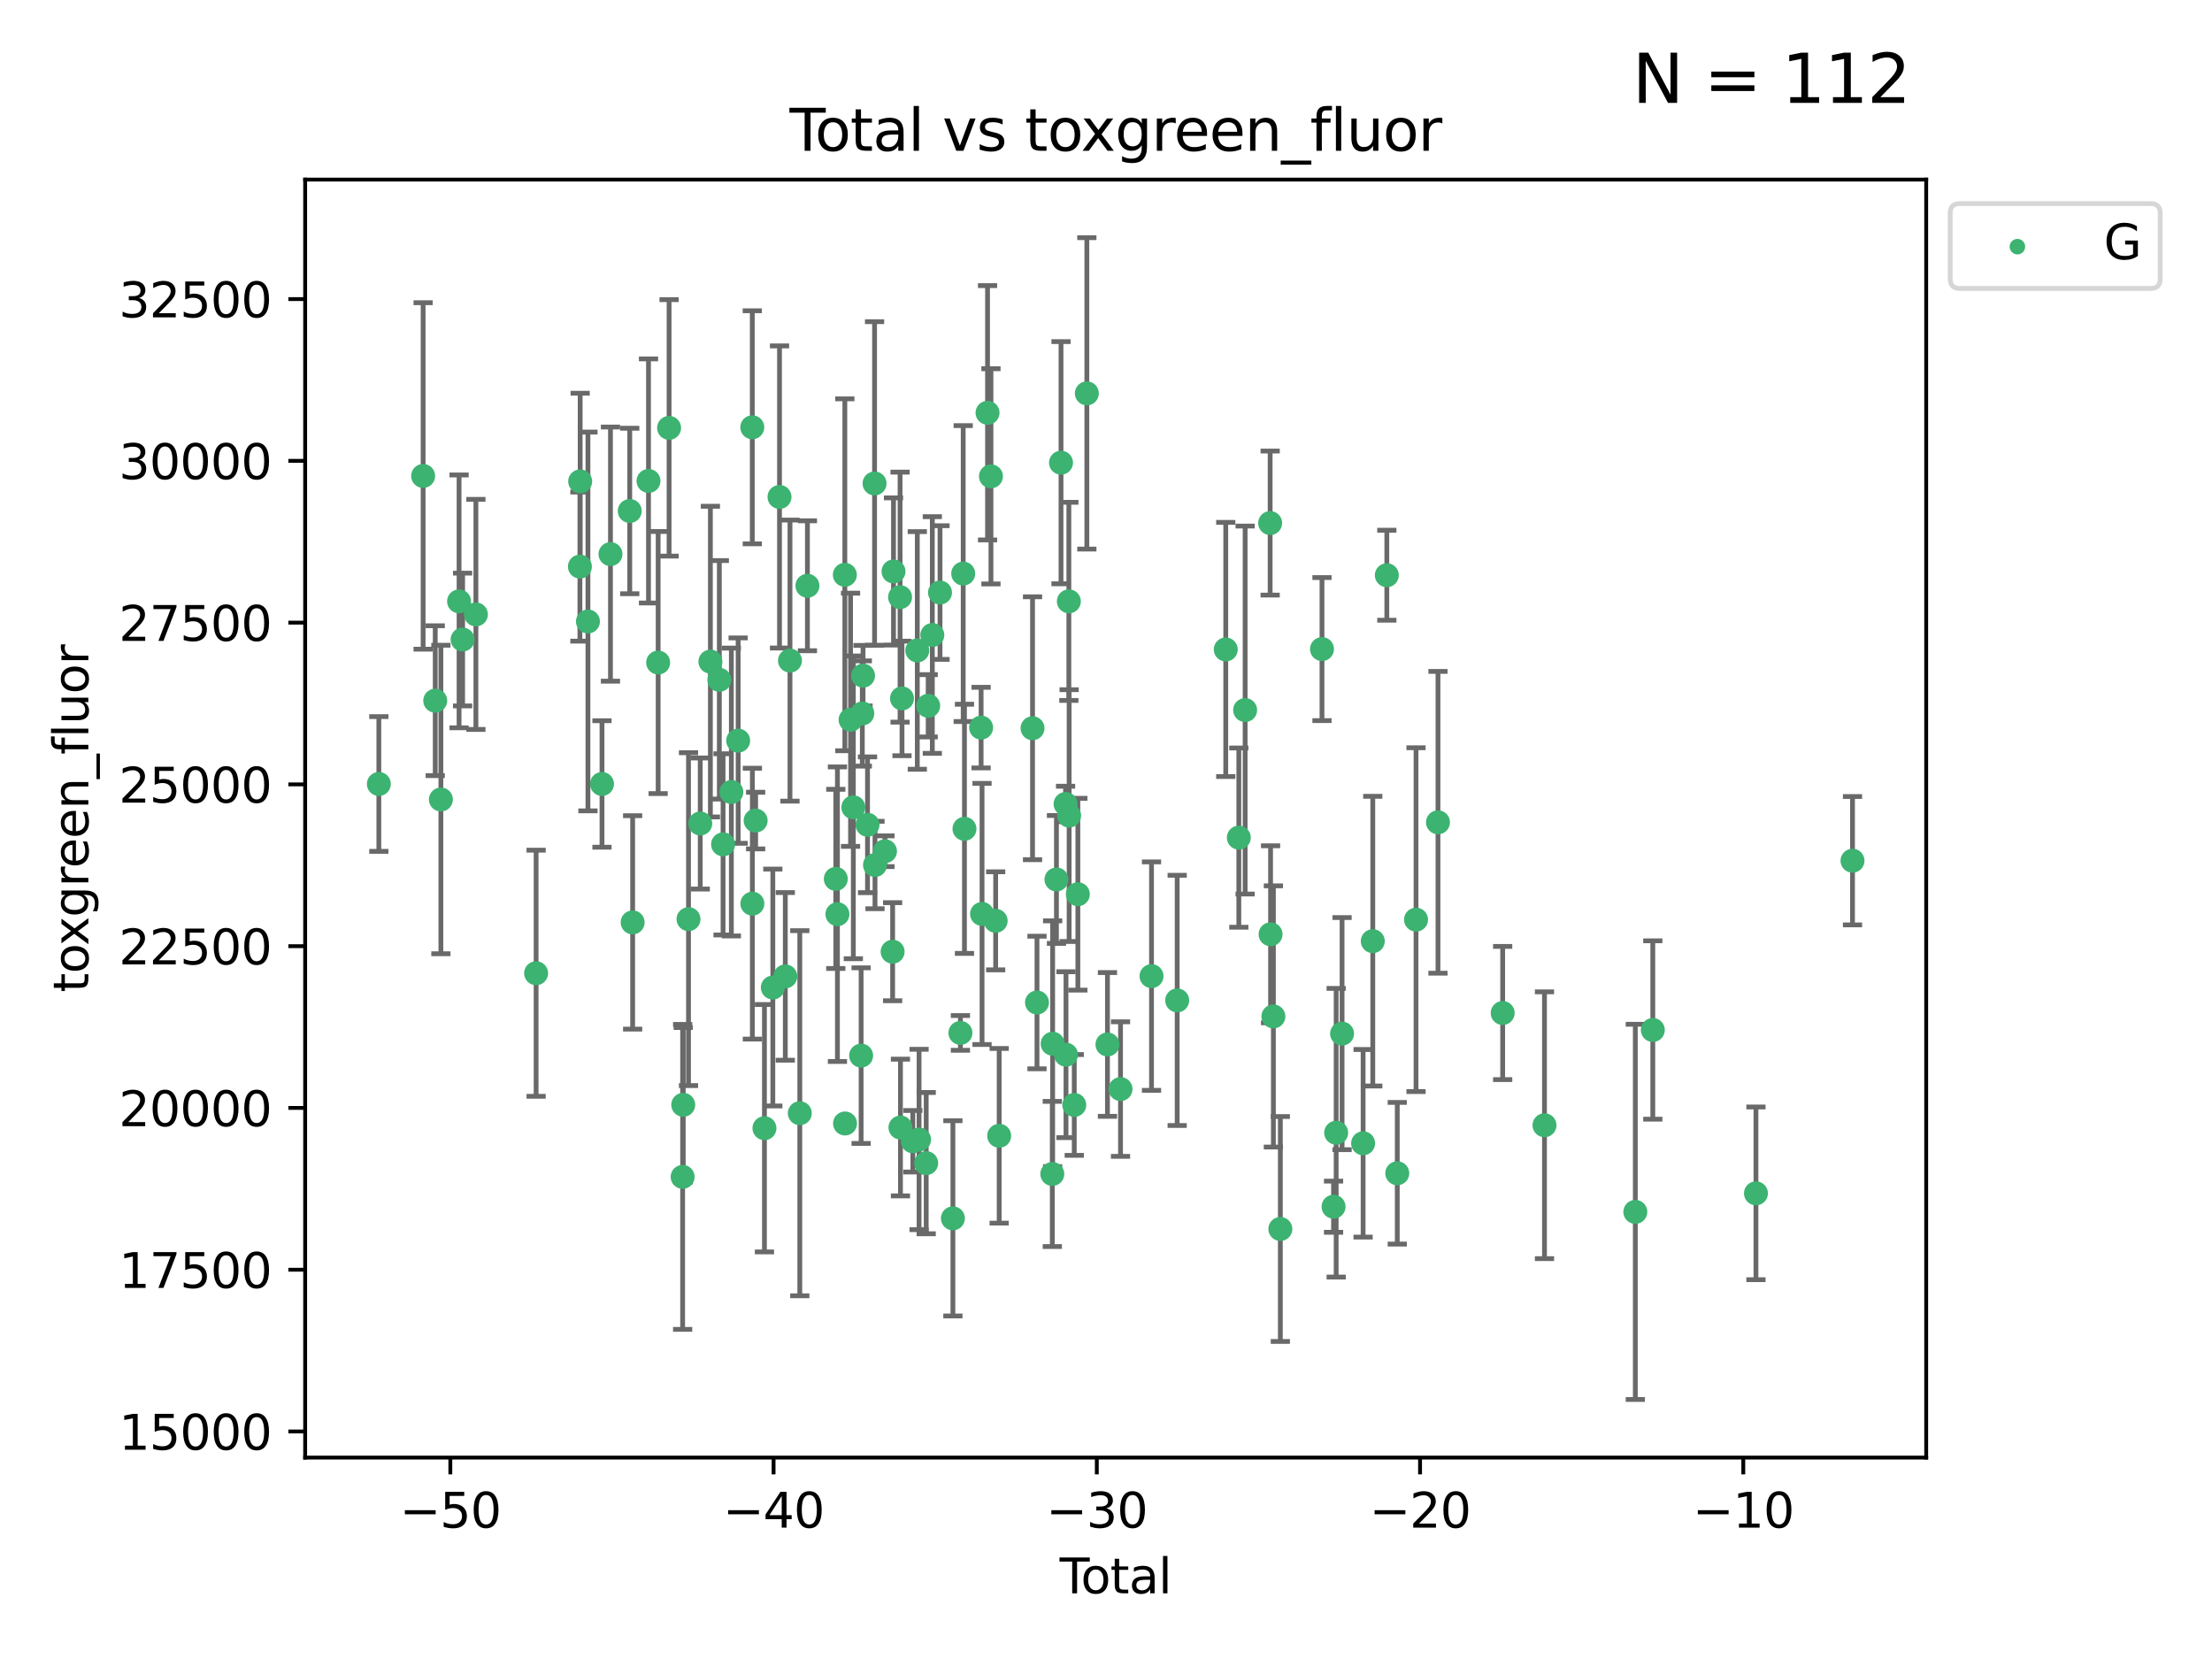 <?xml version="1.0" encoding="utf-8" standalone="no"?>
<!DOCTYPE svg PUBLIC "-//W3C//DTD SVG 1.1//EN"
  "http://www.w3.org/Graphics/SVG/1.1/DTD/svg11.dtd">
<svg xmlns:xlink="http://www.w3.org/1999/xlink" width="460.8pt" height="345.6pt" viewBox="0 0 460.8 345.6" xmlns="http://www.w3.org/2000/svg" version="1.1">
 <defs>
  <style type="text/css">*{stroke-linejoin: round; stroke-linecap: butt}</style>
 </defs>
 <g id="figure_1">
  <g id="patch_1">
   <path d="M 0 345.6 
L 460.8 345.6 
L 460.8 0 
L 0 0 
z
" style="fill: #ffffff"/>
  </g>
  <g id="axes_1">
   <g id="patch_2">
    <path d="M 63.571 303.64 
L 401.26 303.64 
L 401.26 37.411 
L 63.571 37.411 
z
" style="fill: #ffffff"/>
   </g>
   <g id="PathCollection_1">
    <defs>
     <path id="m5af9ec7c2d" d="M 0 1.118 
C 0.297 1.118 0.581 1 0.791 0.791 
C 1 0.581 1.118 0.297 1.118 0 
C 1.118 -0.297 1 -0.581 0.791 -0.791 
C 0.581 -1 0.297 -1.118 0 -1.118 
C -0.297 -1.118 -0.581 -1 -0.791 -0.791 
C -1 -0.581 -1.118 -0.297 -1.118 0 
C -1.118 0.297 -1 0.581 -0.791 0.791 
C -0.581 1 -0.297 1.118 0 1.118 
z
" style="stroke: #3cb371"/>
    </defs>
    <g clip-path="url(#pec313df6ec)">
     <use xlink:href="#m5af9ec7c2d" x="78.921" y="163.316" style="fill: #3cb371; stroke: #3cb371"/>
     <use xlink:href="#m5af9ec7c2d" x="88.145" y="99.146" style="fill: #3cb371; stroke: #3cb371"/>
     <use xlink:href="#m5af9ec7c2d" x="90.668" y="145.965" style="fill: #3cb371; stroke: #3cb371"/>
     <use xlink:href="#m5af9ec7c2d" x="91.844" y="166.548" style="fill: #3cb371; stroke: #3cb371"/>
     <use xlink:href="#m5af9ec7c2d" x="95.633" y="125.277" style="fill: #3cb371; stroke: #3cb371"/>
     <use xlink:href="#m5af9ec7c2d" x="96.369" y="133.227" style="fill: #3cb371; stroke: #3cb371"/>
     <use xlink:href="#m5af9ec7c2d" x="99.139" y="127.992" style="fill: #3cb371; stroke: #3cb371"/>
     <use xlink:href="#m5af9ec7c2d" x="111.683" y="202.741" style="fill: #3cb371; stroke: #3cb371"/>
     <use xlink:href="#m5af9ec7c2d" x="120.807" y="118.031" style="fill: #3cb371; stroke: #3cb371"/>
     <use xlink:href="#m5af9ec7c2d" x="120.859" y="100.284" style="fill: #3cb371; stroke: #3cb371"/>
     <use xlink:href="#m5af9ec7c2d" x="122.479" y="129.463" style="fill: #3cb371; stroke: #3cb371"/>
     <use xlink:href="#m5af9ec7c2d" x="125.405" y="163.315" style="fill: #3cb371; stroke: #3cb371"/>
     <use xlink:href="#m5af9ec7c2d" x="127.173" y="115.428" style="fill: #3cb371; stroke: #3cb371"/>
     <use xlink:href="#m5af9ec7c2d" x="131.187" y="106.448" style="fill: #3cb371; stroke: #3cb371"/>
     <use xlink:href="#m5af9ec7c2d" x="131.79" y="192.153" style="fill: #3cb371; stroke: #3cb371"/>
     <use xlink:href="#m5af9ec7c2d" x="135.095" y="100.191" style="fill: #3cb371; stroke: #3cb371"/>
     <use xlink:href="#m5af9ec7c2d" x="137.105" y="138.02" style="fill: #3cb371; stroke: #3cb371"/>
     <use xlink:href="#m5af9ec7c2d" x="139.383" y="89.136" style="fill: #3cb371; stroke: #3cb371"/>
     <use xlink:href="#m5af9ec7c2d" x="142.206" y="245.167" style="fill: #3cb371; stroke: #3cb371"/>
     <use xlink:href="#m5af9ec7c2d" x="142.329" y="230.153" style="fill: #3cb371; stroke: #3cb371"/>
     <use xlink:href="#m5af9ec7c2d" x="143.428" y="191.476" style="fill: #3cb371; stroke: #3cb371"/>
     <use xlink:href="#m5af9ec7c2d" x="145.874" y="171.552" style="fill: #3cb371; stroke: #3cb371"/>
     <use xlink:href="#m5af9ec7c2d" x="147.988" y="137.825" style="fill: #3cb371; stroke: #3cb371"/>
     <use xlink:href="#m5af9ec7c2d" x="149.851" y="141.62" style="fill: #3cb371; stroke: #3cb371"/>
     <use xlink:href="#m5af9ec7c2d" x="150.627" y="175.896" style="fill: #3cb371; stroke: #3cb371"/>
     <use xlink:href="#m5af9ec7c2d" x="152.355" y="164.991" style="fill: #3cb371; stroke: #3cb371"/>
     <use xlink:href="#m5af9ec7c2d" x="153.771" y="154.284" style="fill: #3cb371; stroke: #3cb371"/>
     <use xlink:href="#m5af9ec7c2d" x="156.714" y="89.012" style="fill: #3cb371; stroke: #3cb371"/>
     <use xlink:href="#m5af9ec7c2d" x="156.733" y="188.249" style="fill: #3cb371; stroke: #3cb371"/>
     <use xlink:href="#m5af9ec7c2d" x="157.413" y="170.94" style="fill: #3cb371; stroke: #3cb371"/>
     <use xlink:href="#m5af9ec7c2d" x="159.248" y="235.026" style="fill: #3cb371; stroke: #3cb371"/>
     <use xlink:href="#m5af9ec7c2d" x="160.994" y="205.719" style="fill: #3cb371; stroke: #3cb371"/>
     <use xlink:href="#m5af9ec7c2d" x="162.386" y="103.526" style="fill: #3cb371; stroke: #3cb371"/>
     <use xlink:href="#m5af9ec7c2d" x="163.593" y="203.397" style="fill: #3cb371; stroke: #3cb371"/>
     <use xlink:href="#m5af9ec7c2d" x="164.567" y="137.614" style="fill: #3cb371; stroke: #3cb371"/>
     <use xlink:href="#m5af9ec7c2d" x="166.614" y="231.904" style="fill: #3cb371; stroke: #3cb371"/>
     <use xlink:href="#m5af9ec7c2d" x="168.202" y="122.027" style="fill: #3cb371; stroke: #3cb371"/>
     <use xlink:href="#m5af9ec7c2d" x="174.112" y="183.085" style="fill: #3cb371; stroke: #3cb371"/>
     <use xlink:href="#m5af9ec7c2d" x="174.452" y="190.443" style="fill: #3cb371; stroke: #3cb371"/>
     <use xlink:href="#m5af9ec7c2d" x="175.996" y="119.742" style="fill: #3cb371; stroke: #3cb371"/>
     <use xlink:href="#m5af9ec7c2d" x="176.039" y="234.043" style="fill: #3cb371; stroke: #3cb371"/>
     <use xlink:href="#m5af9ec7c2d" x="177.187" y="149.941" style="fill: #3cb371; stroke: #3cb371"/>
     <use xlink:href="#m5af9ec7c2d" x="177.765" y="168.182" style="fill: #3cb371; stroke: #3cb371"/>
     <use xlink:href="#m5af9ec7c2d" x="179.387" y="219.902" style="fill: #3cb371; stroke: #3cb371"/>
     <use xlink:href="#m5af9ec7c2d" x="179.634" y="148.632" style="fill: #3cb371; stroke: #3cb371"/>
     <use xlink:href="#m5af9ec7c2d" x="179.787" y="140.752" style="fill: #3cb371; stroke: #3cb371"/>
     <use xlink:href="#m5af9ec7c2d" x="180.721" y="171.815" style="fill: #3cb371; stroke: #3cb371"/>
     <use xlink:href="#m5af9ec7c2d" x="182.188" y="100.714" style="fill: #3cb371; stroke: #3cb371"/>
     <use xlink:href="#m5af9ec7c2d" x="182.279" y="180.196" style="fill: #3cb371; stroke: #3cb371"/>
     <use xlink:href="#m5af9ec7c2d" x="184.355" y="177.323" style="fill: #3cb371; stroke: #3cb371"/>
     <use xlink:href="#m5af9ec7c2d" x="185.949" y="198.258" style="fill: #3cb371; stroke: #3cb371"/>
     <use xlink:href="#m5af9ec7c2d" x="186.134" y="119.045" style="fill: #3cb371; stroke: #3cb371"/>
     <use xlink:href="#m5af9ec7c2d" x="187.5" y="124.394" style="fill: #3cb371; stroke: #3cb371"/>
     <use xlink:href="#m5af9ec7c2d" x="187.583" y="234.884" style="fill: #3cb371; stroke: #3cb371"/>
     <use xlink:href="#m5af9ec7c2d" x="187.905" y="145.495" style="fill: #3cb371; stroke: #3cb371"/>
     <use xlink:href="#m5af9ec7c2d" x="190.163" y="237.75" style="fill: #3cb371; stroke: #3cb371"/>
     <use xlink:href="#m5af9ec7c2d" x="191.091" y="135.498" style="fill: #3cb371; stroke: #3cb371"/>
     <use xlink:href="#m5af9ec7c2d" x="191.459" y="237.374" style="fill: #3cb371; stroke: #3cb371"/>
     <use xlink:href="#m5af9ec7c2d" x="192.945" y="242.301" style="fill: #3cb371; stroke: #3cb371"/>
     <use xlink:href="#m5af9ec7c2d" x="193.357" y="147.031" style="fill: #3cb371; stroke: #3cb371"/>
     <use xlink:href="#m5af9ec7c2d" x="194.22" y="132.283" style="fill: #3cb371; stroke: #3cb371"/>
     <use xlink:href="#m5af9ec7c2d" x="195.821" y="123.439" style="fill: #3cb371; stroke: #3cb371"/>
     <use xlink:href="#m5af9ec7c2d" x="198.507" y="253.802" style="fill: #3cb371; stroke: #3cb371"/>
     <use xlink:href="#m5af9ec7c2d" x="200.072" y="215.174" style="fill: #3cb371; stroke: #3cb371"/>
     <use xlink:href="#m5af9ec7c2d" x="200.652" y="119.487" style="fill: #3cb371; stroke: #3cb371"/>
     <use xlink:href="#m5af9ec7c2d" x="200.917" y="172.659" style="fill: #3cb371; stroke: #3cb371"/>
     <use xlink:href="#m5af9ec7c2d" x="204.383" y="151.574" style="fill: #3cb371; stroke: #3cb371"/>
     <use xlink:href="#m5af9ec7c2d" x="204.577" y="190.39" style="fill: #3cb371; stroke: #3cb371"/>
     <use xlink:href="#m5af9ec7c2d" x="205.723" y="85.989" style="fill: #3cb371; stroke: #3cb371"/>
     <use xlink:href="#m5af9ec7c2d" x="206.434" y="99.229" style="fill: #3cb371; stroke: #3cb371"/>
     <use xlink:href="#m5af9ec7c2d" x="207.415" y="191.824" style="fill: #3cb371; stroke: #3cb371"/>
     <use xlink:href="#m5af9ec7c2d" x="208.147" y="236.606" style="fill: #3cb371; stroke: #3cb371"/>
     <use xlink:href="#m5af9ec7c2d" x="215.096" y="151.704" style="fill: #3cb371; stroke: #3cb371"/>
     <use xlink:href="#m5af9ec7c2d" x="216.024" y="208.841" style="fill: #3cb371; stroke: #3cb371"/>
     <use xlink:href="#m5af9ec7c2d" x="219.214" y="244.559" style="fill: #3cb371; stroke: #3cb371"/>
     <use xlink:href="#m5af9ec7c2d" x="219.283" y="217.427" style="fill: #3cb371; stroke: #3cb371"/>
     <use xlink:href="#m5af9ec7c2d" x="220.079" y="183.207" style="fill: #3cb371; stroke: #3cb371"/>
     <use xlink:href="#m5af9ec7c2d" x="221.028" y="96.389" style="fill: #3cb371; stroke: #3cb371"/>
     <use xlink:href="#m5af9ec7c2d" x="221.978" y="167.483" style="fill: #3cb371; stroke: #3cb371"/>
     <use xlink:href="#m5af9ec7c2d" x="222.068" y="219.713" style="fill: #3cb371; stroke: #3cb371"/>
     <use xlink:href="#m5af9ec7c2d" x="222.664" y="125.273" style="fill: #3cb371; stroke: #3cb371"/>
     <use xlink:href="#m5af9ec7c2d" x="222.72" y="169.903" style="fill: #3cb371; stroke: #3cb371"/>
     <use xlink:href="#m5af9ec7c2d" x="223.788" y="230.18" style="fill: #3cb371; stroke: #3cb371"/>
     <use xlink:href="#m5af9ec7c2d" x="224.536" y="186.284" style="fill: #3cb371; stroke: #3cb371"/>
     <use xlink:href="#m5af9ec7c2d" x="226.408" y="81.946" style="fill: #3cb371; stroke: #3cb371"/>
     <use xlink:href="#m5af9ec7c2d" x="230.704" y="217.578" style="fill: #3cb371; stroke: #3cb371"/>
     <use xlink:href="#m5af9ec7c2d" x="233.425" y="226.875" style="fill: #3cb371; stroke: #3cb371"/>
     <use xlink:href="#m5af9ec7c2d" x="239.882" y="203.344" style="fill: #3cb371; stroke: #3cb371"/>
     <use xlink:href="#m5af9ec7c2d" x="245.228" y="208.399" style="fill: #3cb371; stroke: #3cb371"/>
     <use xlink:href="#m5af9ec7c2d" x="255.346" y="135.294" style="fill: #3cb371; stroke: #3cb371"/>
     <use xlink:href="#m5af9ec7c2d" x="258.07" y="174.492" style="fill: #3cb371; stroke: #3cb371"/>
     <use xlink:href="#m5af9ec7c2d" x="259.384" y="147.918" style="fill: #3cb371; stroke: #3cb371"/>
     <use xlink:href="#m5af9ec7c2d" x="264.595" y="108.965" style="fill: #3cb371; stroke: #3cb371"/>
     <use xlink:href="#m5af9ec7c2d" x="264.684" y="194.629" style="fill: #3cb371; stroke: #3cb371"/>
     <use xlink:href="#m5af9ec7c2d" x="265.271" y="211.742" style="fill: #3cb371; stroke: #3cb371"/>
     <use xlink:href="#m5af9ec7c2d" x="266.719" y="256.019" style="fill: #3cb371; stroke: #3cb371"/>
     <use xlink:href="#m5af9ec7c2d" x="275.394" y="135.216" style="fill: #3cb371; stroke: #3cb371"/>
     <use xlink:href="#m5af9ec7c2d" x="277.804" y="251.378" style="fill: #3cb371; stroke: #3cb371"/>
     <use xlink:href="#m5af9ec7c2d" x="278.348" y="235.968" style="fill: #3cb371; stroke: #3cb371"/>
     <use xlink:href="#m5af9ec7c2d" x="279.577" y="215.321" style="fill: #3cb371; stroke: #3cb371"/>
     <use xlink:href="#m5af9ec7c2d" x="283.96" y="238.167" style="fill: #3cb371; stroke: #3cb371"/>
     <use xlink:href="#m5af9ec7c2d" x="285.975" y="196.061" style="fill: #3cb371; stroke: #3cb371"/>
     <use xlink:href="#m5af9ec7c2d" x="288.901" y="119.829" style="fill: #3cb371; stroke: #3cb371"/>
     <use xlink:href="#m5af9ec7c2d" x="291.076" y="244.411" style="fill: #3cb371; stroke: #3cb371"/>
     <use xlink:href="#m5af9ec7c2d" x="294.984" y="191.578" style="fill: #3cb371; stroke: #3cb371"/>
     <use xlink:href="#m5af9ec7c2d" x="299.557" y="171.303" style="fill: #3cb371; stroke: #3cb371"/>
     <use xlink:href="#m5af9ec7c2d" x="313.033" y="211.026" style="fill: #3cb371; stroke: #3cb371"/>
     <use xlink:href="#m5af9ec7c2d" x="321.745" y="234.407" style="fill: #3cb371; stroke: #3cb371"/>
     <use xlink:href="#m5af9ec7c2d" x="340.667" y="252.456" style="fill: #3cb371; stroke: #3cb371"/>
     <use xlink:href="#m5af9ec7c2d" x="344.309" y="214.566" style="fill: #3cb371; stroke: #3cb371"/>
     <use xlink:href="#m5af9ec7c2d" x="365.797" y="248.59" style="fill: #3cb371; stroke: #3cb371"/>
     <use xlink:href="#m5af9ec7c2d" x="385.911" y="179.302" style="fill: #3cb371; stroke: #3cb371"/>
    </g>
   </g>
   <g id="matplotlib.axis_1">
    <g id="xtick_1">
     <g id="line2d_1">
      <defs>
       <path id="mdd75dffc4b" d="M 0 0 
L 0 3.5 
" style="stroke: #000000; stroke-width: 0.8"/>
      </defs>
      <g>
       <use xlink:href="#mdd75dffc4b" x="93.812" y="303.64" style="stroke: #000000; stroke-width: 0.8"/>
      </g>
     </g>
     <g id="text_1">
      <!-- −50 -->
      <g transform="translate(83.26 318.238)scale(0.1 -0.1)">
       <defs>
        <path id="DejaVuSans-2212" d="M 678 2272 
L 4684 2272 
L 4684 1741 
L 678 1741 
L 678 2272 
z
" transform="scale(0.016)"/>
        <path id="DejaVuSans-35" d="M 691 4666 
L 3169 4666 
L 3169 4134 
L 1269 4134 
L 1269 2991 
Q 1406 3038 1543 3061 
Q 1681 3084 1819 3084 
Q 2600 3084 3056 2656 
Q 3513 2228 3513 1497 
Q 3513 744 3044 326 
Q 2575 -91 1722 -91 
Q 1428 -91 1123 -41 
Q 819 9 494 109 
L 494 744 
Q 775 591 1075 516 
Q 1375 441 1709 441 
Q 2250 441 2565 725 
Q 2881 1009 2881 1497 
Q 2881 1984 2565 2268 
Q 2250 2553 1709 2553 
Q 1456 2553 1204 2497 
Q 953 2441 691 2322 
L 691 4666 
z
" transform="scale(0.016)"/>
        <path id="DejaVuSans-30" d="M 2034 4250 
Q 1547 4250 1301 3770 
Q 1056 3291 1056 2328 
Q 1056 1369 1301 889 
Q 1547 409 2034 409 
Q 2525 409 2770 889 
Q 3016 1369 3016 2328 
Q 3016 3291 2770 3770 
Q 2525 4250 2034 4250 
z
M 2034 4750 
Q 2819 4750 3233 4129 
Q 3647 3509 3647 2328 
Q 3647 1150 3233 529 
Q 2819 -91 2034 -91 
Q 1250 -91 836 529 
Q 422 1150 422 2328 
Q 422 3509 836 4129 
Q 1250 4750 2034 4750 
z
" transform="scale(0.016)"/>
       </defs>
       <use xlink:href="#DejaVuSans-2212"/>
       <use xlink:href="#DejaVuSans-35" x="83.789"/>
       <use xlink:href="#DejaVuSans-30" x="147.412"/>
      </g>
     </g>
    </g>
    <g id="xtick_2">
     <g id="line2d_2">
      <g>
       <use xlink:href="#mdd75dffc4b" x="161.149" y="303.64" style="stroke: #000000; stroke-width: 0.8"/>
      </g>
     </g>
     <g id="text_2">
      <!-- −40 -->
      <g transform="translate(150.596 318.238)scale(0.1 -0.1)">
       <defs>
        <path id="DejaVuSans-34" d="M 2419 4116 
L 825 1625 
L 2419 1625 
L 2419 4116 
z
M 2253 4666 
L 3047 4666 
L 3047 1625 
L 3713 1625 
L 3713 1100 
L 3047 1100 
L 3047 0 
L 2419 0 
L 2419 1100 
L 313 1100 
L 313 1709 
L 2253 4666 
z
" transform="scale(0.016)"/>
       </defs>
       <use xlink:href="#DejaVuSans-2212"/>
       <use xlink:href="#DejaVuSans-34" x="83.789"/>
       <use xlink:href="#DejaVuSans-30" x="147.412"/>
      </g>
     </g>
    </g>
    <g id="xtick_3">
     <g id="line2d_3">
      <g>
       <use xlink:href="#mdd75dffc4b" x="228.485" y="303.64" style="stroke: #000000; stroke-width: 0.8"/>
      </g>
     </g>
     <g id="text_3">
      <!-- −30 -->
      <g transform="translate(217.933 318.238)scale(0.1 -0.1)">
       <defs>
        <path id="DejaVuSans-33" d="M 2597 2516 
Q 3050 2419 3304 2112 
Q 3559 1806 3559 1356 
Q 3559 666 3084 287 
Q 2609 -91 1734 -91 
Q 1441 -91 1130 -33 
Q 819 25 488 141 
L 488 750 
Q 750 597 1062 519 
Q 1375 441 1716 441 
Q 2309 441 2620 675 
Q 2931 909 2931 1356 
Q 2931 1769 2642 2001 
Q 2353 2234 1838 2234 
L 1294 2234 
L 1294 2753 
L 1863 2753 
Q 2328 2753 2575 2939 
Q 2822 3125 2822 3475 
Q 2822 3834 2567 4026 
Q 2313 4219 1838 4219 
Q 1578 4219 1281 4162 
Q 984 4106 628 3988 
L 628 4550 
Q 988 4650 1302 4700 
Q 1616 4750 1894 4750 
Q 2613 4750 3031 4423 
Q 3450 4097 3450 3541 
Q 3450 3153 3228 2886 
Q 3006 2619 2597 2516 
z
" transform="scale(0.016)"/>
       </defs>
       <use xlink:href="#DejaVuSans-2212"/>
       <use xlink:href="#DejaVuSans-33" x="83.789"/>
       <use xlink:href="#DejaVuSans-30" x="147.412"/>
      </g>
     </g>
    </g>
    <g id="xtick_4">
     <g id="line2d_4">
      <g>
       <use xlink:href="#mdd75dffc4b" x="295.821" y="303.64" style="stroke: #000000; stroke-width: 0.8"/>
      </g>
     </g>
     <g id="text_4">
      <!-- −20 -->
      <g transform="translate(285.269 318.238)scale(0.1 -0.1)">
       <defs>
        <path id="DejaVuSans-32" d="M 1228 531 
L 3431 531 
L 3431 0 
L 469 0 
L 469 531 
Q 828 903 1448 1529 
Q 2069 2156 2228 2338 
Q 2531 2678 2651 2914 
Q 2772 3150 2772 3378 
Q 2772 3750 2511 3984 
Q 2250 4219 1831 4219 
Q 1534 4219 1204 4116 
Q 875 4013 500 3803 
L 500 4441 
Q 881 4594 1212 4672 
Q 1544 4750 1819 4750 
Q 2544 4750 2975 4387 
Q 3406 4025 3406 3419 
Q 3406 3131 3298 2873 
Q 3191 2616 2906 2266 
Q 2828 2175 2409 1742 
Q 1991 1309 1228 531 
z
" transform="scale(0.016)"/>
       </defs>
       <use xlink:href="#DejaVuSans-2212"/>
       <use xlink:href="#DejaVuSans-32" x="83.789"/>
       <use xlink:href="#DejaVuSans-30" x="147.412"/>
      </g>
     </g>
    </g>
    <g id="xtick_5">
     <g id="line2d_5">
      <g>
       <use xlink:href="#mdd75dffc4b" x="363.158" y="303.64" style="stroke: #000000; stroke-width: 0.8"/>
      </g>
     </g>
     <g id="text_5">
      <!-- −10 -->
      <g transform="translate(352.605 318.238)scale(0.1 -0.1)">
       <defs>
        <path id="DejaVuSans-31" d="M 794 531 
L 1825 531 
L 1825 4091 
L 703 3866 
L 703 4441 
L 1819 4666 
L 2450 4666 
L 2450 531 
L 3481 531 
L 3481 0 
L 794 0 
L 794 531 
z
" transform="scale(0.016)"/>
       </defs>
       <use xlink:href="#DejaVuSans-2212"/>
       <use xlink:href="#DejaVuSans-31" x="83.789"/>
       <use xlink:href="#DejaVuSans-30" x="147.412"/>
      </g>
     </g>
    </g>
    <g id="text_6">
     <!-- Total -->
     <g transform="translate(220.739 331.917)scale(0.1 -0.1)">
      <defs>
       <path id="DejaVuSans-54" d="M -19 4666 
L 3928 4666 
L 3928 4134 
L 2272 4134 
L 2272 0 
L 1638 0 
L 1638 4134 
L -19 4134 
L -19 4666 
z
" transform="scale(0.016)"/>
       <path id="DejaVuSans-6f" d="M 1959 3097 
Q 1497 3097 1228 2736 
Q 959 2375 959 1747 
Q 959 1119 1226 758 
Q 1494 397 1959 397 
Q 2419 397 2687 759 
Q 2956 1122 2956 1747 
Q 2956 2369 2687 2733 
Q 2419 3097 1959 3097 
z
M 1959 3584 
Q 2709 3584 3137 3096 
Q 3566 2609 3566 1747 
Q 3566 888 3137 398 
Q 2709 -91 1959 -91 
Q 1206 -91 779 398 
Q 353 888 353 1747 
Q 353 2609 779 3096 
Q 1206 3584 1959 3584 
z
" transform="scale(0.016)"/>
       <path id="DejaVuSans-74" d="M 1172 4494 
L 1172 3500 
L 2356 3500 
L 2356 3053 
L 1172 3053 
L 1172 1153 
Q 1172 725 1289 603 
Q 1406 481 1766 481 
L 2356 481 
L 2356 0 
L 1766 0 
Q 1100 0 847 248 
Q 594 497 594 1153 
L 594 3053 
L 172 3053 
L 172 3500 
L 594 3500 
L 594 4494 
L 1172 4494 
z
" transform="scale(0.016)"/>
       <path id="DejaVuSans-61" d="M 2194 1759 
Q 1497 1759 1228 1600 
Q 959 1441 959 1056 
Q 959 750 1161 570 
Q 1363 391 1709 391 
Q 2188 391 2477 730 
Q 2766 1069 2766 1631 
L 2766 1759 
L 2194 1759 
z
M 3341 1997 
L 3341 0 
L 2766 0 
L 2766 531 
Q 2569 213 2275 61 
Q 1981 -91 1556 -91 
Q 1019 -91 701 211 
Q 384 513 384 1019 
Q 384 1609 779 1909 
Q 1175 2209 1959 2209 
L 2766 2209 
L 2766 2266 
Q 2766 2663 2505 2880 
Q 2244 3097 1772 3097 
Q 1472 3097 1187 3025 
Q 903 2953 641 2809 
L 641 3341 
Q 956 3463 1253 3523 
Q 1550 3584 1831 3584 
Q 2591 3584 2966 3190 
Q 3341 2797 3341 1997 
z
" transform="scale(0.016)"/>
       <path id="DejaVuSans-6c" d="M 603 4863 
L 1178 4863 
L 1178 0 
L 603 0 
L 603 4863 
z
" transform="scale(0.016)"/>
      </defs>
      <use xlink:href="#DejaVuSans-54"/>
      <use xlink:href="#DejaVuSans-6f" x="44.084"/>
      <use xlink:href="#DejaVuSans-74" x="105.266"/>
      <use xlink:href="#DejaVuSans-61" x="144.475"/>
      <use xlink:href="#DejaVuSans-6c" x="205.754"/>
     </g>
    </g>
   </g>
   <g id="matplotlib.axis_2">
    <g id="ytick_1">
     <g id="line2d_6">
      <defs>
       <path id="m51d79cfbfa" d="M 0 0 
L -3.5 0 
" style="stroke: #000000; stroke-width: 0.8"/>
      </defs>
      <g>
       <use xlink:href="#m51d79cfbfa" x="63.571" y="298.2" style="stroke: #000000; stroke-width: 0.8"/>
      </g>
     </g>
     <g id="text_7">
      <!-- 15000 -->
      <g transform="translate(24.759 302)scale(0.1 -0.1)">
       <use xlink:href="#DejaVuSans-31"/>
       <use xlink:href="#DejaVuSans-35" x="63.623"/>
       <use xlink:href="#DejaVuSans-30" x="127.246"/>
       <use xlink:href="#DejaVuSans-30" x="190.869"/>
       <use xlink:href="#DejaVuSans-30" x="254.492"/>
      </g>
     </g>
    </g>
    <g id="ytick_2">
     <g id="line2d_7">
      <g>
       <use xlink:href="#m51d79cfbfa" x="63.571" y="264.501" style="stroke: #000000; stroke-width: 0.8"/>
      </g>
     </g>
     <g id="text_8">
      <!-- 17500 -->
      <g transform="translate(24.759 268.3)scale(0.1 -0.1)">
       <defs>
        <path id="DejaVuSans-37" d="M 525 4666 
L 3525 4666 
L 3525 4397 
L 1831 0 
L 1172 0 
L 2766 4134 
L 525 4134 
L 525 4666 
z
" transform="scale(0.016)"/>
       </defs>
       <use xlink:href="#DejaVuSans-31"/>
       <use xlink:href="#DejaVuSans-37" x="63.623"/>
       <use xlink:href="#DejaVuSans-35" x="127.246"/>
       <use xlink:href="#DejaVuSans-30" x="190.869"/>
       <use xlink:href="#DejaVuSans-30" x="254.492"/>
      </g>
     </g>
    </g>
    <g id="ytick_3">
     <g id="line2d_8">
      <g>
       <use xlink:href="#m51d79cfbfa" x="63.571" y="230.802" style="stroke: #000000; stroke-width: 0.8"/>
      </g>
     </g>
     <g id="text_9">
      <!-- 20000 -->
      <g transform="translate(24.759 234.601)scale(0.1 -0.1)">
       <use xlink:href="#DejaVuSans-32"/>
       <use xlink:href="#DejaVuSans-30" x="63.623"/>
       <use xlink:href="#DejaVuSans-30" x="127.246"/>
       <use xlink:href="#DejaVuSans-30" x="190.869"/>
       <use xlink:href="#DejaVuSans-30" x="254.492"/>
      </g>
     </g>
    </g>
    <g id="ytick_4">
     <g id="line2d_9">
      <g>
       <use xlink:href="#m51d79cfbfa" x="63.571" y="197.102" style="stroke: #000000; stroke-width: 0.8"/>
      </g>
     </g>
     <g id="text_10">
      <!-- 22500 -->
      <g transform="translate(24.759 200.901)scale(0.1 -0.1)">
       <use xlink:href="#DejaVuSans-32"/>
       <use xlink:href="#DejaVuSans-32" x="63.623"/>
       <use xlink:href="#DejaVuSans-35" x="127.246"/>
       <use xlink:href="#DejaVuSans-30" x="190.869"/>
       <use xlink:href="#DejaVuSans-30" x="254.492"/>
      </g>
     </g>
    </g>
    <g id="ytick_5">
     <g id="line2d_10">
      <g>
       <use xlink:href="#m51d79cfbfa" x="63.571" y="163.403" style="stroke: #000000; stroke-width: 0.8"/>
      </g>
     </g>
     <g id="text_11">
      <!-- 25000 -->
      <g transform="translate(24.759 167.202)scale(0.1 -0.1)">
       <use xlink:href="#DejaVuSans-32"/>
       <use xlink:href="#DejaVuSans-35" x="63.623"/>
       <use xlink:href="#DejaVuSans-30" x="127.246"/>
       <use xlink:href="#DejaVuSans-30" x="190.869"/>
       <use xlink:href="#DejaVuSans-30" x="254.492"/>
      </g>
     </g>
    </g>
    <g id="ytick_6">
     <g id="line2d_11">
      <g>
       <use xlink:href="#m51d79cfbfa" x="63.571" y="129.703" style="stroke: #000000; stroke-width: 0.8"/>
      </g>
     </g>
     <g id="text_12">
      <!-- 27500 -->
      <g transform="translate(24.759 133.503)scale(0.1 -0.1)">
       <use xlink:href="#DejaVuSans-32"/>
       <use xlink:href="#DejaVuSans-37" x="63.623"/>
       <use xlink:href="#DejaVuSans-35" x="127.246"/>
       <use xlink:href="#DejaVuSans-30" x="190.869"/>
       <use xlink:href="#DejaVuSans-30" x="254.492"/>
      </g>
     </g>
    </g>
    <g id="ytick_7">
     <g id="line2d_12">
      <g>
       <use xlink:href="#m51d79cfbfa" x="63.571" y="96.004" style="stroke: #000000; stroke-width: 0.8"/>
      </g>
     </g>
     <g id="text_13">
      <!-- 30000 -->
      <g transform="translate(24.759 99.803)scale(0.1 -0.1)">
       <use xlink:href="#DejaVuSans-33"/>
       <use xlink:href="#DejaVuSans-30" x="63.623"/>
       <use xlink:href="#DejaVuSans-30" x="127.246"/>
       <use xlink:href="#DejaVuSans-30" x="190.869"/>
       <use xlink:href="#DejaVuSans-30" x="254.492"/>
      </g>
     </g>
    </g>
    <g id="ytick_8">
     <g id="line2d_13">
      <g>
       <use xlink:href="#m51d79cfbfa" x="63.571" y="62.304" style="stroke: #000000; stroke-width: 0.8"/>
      </g>
     </g>
     <g id="text_14">
      <!-- 32500 -->
      <g transform="translate(24.759 66.104)scale(0.1 -0.1)">
       <use xlink:href="#DejaVuSans-33"/>
       <use xlink:href="#DejaVuSans-32" x="63.623"/>
       <use xlink:href="#DejaVuSans-35" x="127.246"/>
       <use xlink:href="#DejaVuSans-30" x="190.869"/>
       <use xlink:href="#DejaVuSans-30" x="254.492"/>
      </g>
     </g>
    </g>
    <g id="text_15">
     <!-- toxgreen_fluor -->
     <g transform="translate(18.401 206.72)rotate(-90)scale(0.1 -0.1)">
      <defs>
       <path id="DejaVuSans-78" d="M 3513 3500 
L 2247 1797 
L 3578 0 
L 2900 0 
L 1881 1375 
L 863 0 
L 184 0 
L 1544 1831 
L 300 3500 
L 978 3500 
L 1906 2253 
L 2834 3500 
L 3513 3500 
z
" transform="scale(0.016)"/>
       <path id="DejaVuSans-67" d="M 2906 1791 
Q 2906 2416 2648 2759 
Q 2391 3103 1925 3103 
Q 1463 3103 1205 2759 
Q 947 2416 947 1791 
Q 947 1169 1205 825 
Q 1463 481 1925 481 
Q 2391 481 2648 825 
Q 2906 1169 2906 1791 
z
M 3481 434 
Q 3481 -459 3084 -895 
Q 2688 -1331 1869 -1331 
Q 1566 -1331 1297 -1286 
Q 1028 -1241 775 -1147 
L 775 -588 
Q 1028 -725 1275 -790 
Q 1522 -856 1778 -856 
Q 2344 -856 2625 -561 
Q 2906 -266 2906 331 
L 2906 616 
Q 2728 306 2450 153 
Q 2172 0 1784 0 
Q 1141 0 747 490 
Q 353 981 353 1791 
Q 353 2603 747 3093 
Q 1141 3584 1784 3584 
Q 2172 3584 2450 3431 
Q 2728 3278 2906 2969 
L 2906 3500 
L 3481 3500 
L 3481 434 
z
" transform="scale(0.016)"/>
       <path id="DejaVuSans-72" d="M 2631 2963 
Q 2534 3019 2420 3045 
Q 2306 3072 2169 3072 
Q 1681 3072 1420 2755 
Q 1159 2438 1159 1844 
L 1159 0 
L 581 0 
L 581 3500 
L 1159 3500 
L 1159 2956 
Q 1341 3275 1631 3429 
Q 1922 3584 2338 3584 
Q 2397 3584 2469 3576 
Q 2541 3569 2628 3553 
L 2631 2963 
z
" transform="scale(0.016)"/>
       <path id="DejaVuSans-65" d="M 3597 1894 
L 3597 1613 
L 953 1613 
Q 991 1019 1311 708 
Q 1631 397 2203 397 
Q 2534 397 2845 478 
Q 3156 559 3463 722 
L 3463 178 
Q 3153 47 2828 -22 
Q 2503 -91 2169 -91 
Q 1331 -91 842 396 
Q 353 884 353 1716 
Q 353 2575 817 3079 
Q 1281 3584 2069 3584 
Q 2775 3584 3186 3129 
Q 3597 2675 3597 1894 
z
M 3022 2063 
Q 3016 2534 2758 2815 
Q 2500 3097 2075 3097 
Q 1594 3097 1305 2825 
Q 1016 2553 972 2059 
L 3022 2063 
z
" transform="scale(0.016)"/>
       <path id="DejaVuSans-6e" d="M 3513 2113 
L 3513 0 
L 2938 0 
L 2938 2094 
Q 2938 2591 2744 2837 
Q 2550 3084 2163 3084 
Q 1697 3084 1428 2787 
Q 1159 2491 1159 1978 
L 1159 0 
L 581 0 
L 581 3500 
L 1159 3500 
L 1159 2956 
Q 1366 3272 1645 3428 
Q 1925 3584 2291 3584 
Q 2894 3584 3203 3211 
Q 3513 2838 3513 2113 
z
" transform="scale(0.016)"/>
       <path id="DejaVuSans-5f" d="M 3263 -1063 
L 3263 -1509 
L -63 -1509 
L -63 -1063 
L 3263 -1063 
z
" transform="scale(0.016)"/>
       <path id="DejaVuSans-66" d="M 2375 4863 
L 2375 4384 
L 1825 4384 
Q 1516 4384 1395 4259 
Q 1275 4134 1275 3809 
L 1275 3500 
L 2222 3500 
L 2222 3053 
L 1275 3053 
L 1275 0 
L 697 0 
L 697 3053 
L 147 3053 
L 147 3500 
L 697 3500 
L 697 3744 
Q 697 4328 969 4595 
Q 1241 4863 1831 4863 
L 2375 4863 
z
" transform="scale(0.016)"/>
       <path id="DejaVuSans-75" d="M 544 1381 
L 544 3500 
L 1119 3500 
L 1119 1403 
Q 1119 906 1312 657 
Q 1506 409 1894 409 
Q 2359 409 2629 706 
Q 2900 1003 2900 1516 
L 2900 3500 
L 3475 3500 
L 3475 0 
L 2900 0 
L 2900 538 
Q 2691 219 2414 64 
Q 2138 -91 1772 -91 
Q 1169 -91 856 284 
Q 544 659 544 1381 
z
M 1991 3584 
L 1991 3584 
z
" transform="scale(0.016)"/>
      </defs>
      <use xlink:href="#DejaVuSans-74"/>
      <use xlink:href="#DejaVuSans-6f" x="39.209"/>
      <use xlink:href="#DejaVuSans-78" x="97.266"/>
      <use xlink:href="#DejaVuSans-67" x="156.445"/>
      <use xlink:href="#DejaVuSans-72" x="219.922"/>
      <use xlink:href="#DejaVuSans-65" x="258.785"/>
      <use xlink:href="#DejaVuSans-65" x="320.309"/>
      <use xlink:href="#DejaVuSans-6e" x="381.832"/>
      <use xlink:href="#DejaVuSans-5f" x="445.211"/>
      <use xlink:href="#DejaVuSans-66" x="495.211"/>
      <use xlink:href="#DejaVuSans-6c" x="530.416"/>
      <use xlink:href="#DejaVuSans-75" x="558.199"/>
      <use xlink:href="#DejaVuSans-6f" x="621.578"/>
      <use xlink:href="#DejaVuSans-72" x="682.76"/>
     </g>
    </g>
   </g>
   <g id="LineCollection_1">
    <path d="M 78.921 177.354 
L 78.921 149.277 
" clip-path="url(#pec313df6ec)" style="fill: none; stroke: #696969"/>
    <path d="M 88.145 135.232 
L 88.145 63.061 
" clip-path="url(#pec313df6ec)" style="fill: none; stroke: #696969"/>
    <path d="M 90.668 161.575 
L 90.668 130.354 
" clip-path="url(#pec313df6ec)" style="fill: none; stroke: #696969"/>
    <path d="M 91.844 198.685 
L 91.844 134.411 
" clip-path="url(#pec313df6ec)" style="fill: none; stroke: #696969"/>
    <path d="M 95.633 151.612 
L 95.633 98.942 
" clip-path="url(#pec313df6ec)" style="fill: none; stroke: #696969"/>
    <path d="M 96.369 147.059 
L 96.369 119.395 
" clip-path="url(#pec313df6ec)" style="fill: none; stroke: #696969"/>
    <path d="M 99.139 151.955 
L 99.139 104.028 
" clip-path="url(#pec313df6ec)" style="fill: none; stroke: #696969"/>
    <path d="M 111.683 228.376 
L 111.683 177.107 
" clip-path="url(#pec313df6ec)" style="fill: none; stroke: #696969"/>
    <path d="M 120.807 133.568 
L 120.807 102.493 
" clip-path="url(#pec313df6ec)" style="fill: none; stroke: #696969"/>
    <path d="M 120.859 118.65 
L 120.859 81.918 
" clip-path="url(#pec313df6ec)" style="fill: none; stroke: #696969"/>
    <path d="M 122.479 168.917 
L 122.479 90.008 
" clip-path="url(#pec313df6ec)" style="fill: none; stroke: #696969"/>
    <path d="M 125.405 176.488 
L 125.405 150.141 
" clip-path="url(#pec313df6ec)" style="fill: none; stroke: #696969"/>
    <path d="M 127.173 141.902 
L 127.173 88.955 
" clip-path="url(#pec313df6ec)" style="fill: none; stroke: #696969"/>
    <path d="M 131.187 123.686 
L 131.187 89.21 
" clip-path="url(#pec313df6ec)" style="fill: none; stroke: #696969"/>
    <path d="M 131.79 214.379 
L 131.79 169.927 
" clip-path="url(#pec313df6ec)" style="fill: none; stroke: #696969"/>
    <path d="M 135.095 125.614 
L 135.095 74.768 
" clip-path="url(#pec313df6ec)" style="fill: none; stroke: #696969"/>
    <path d="M 137.105 165.319 
L 137.105 110.72 
" clip-path="url(#pec313df6ec)" style="fill: none; stroke: #696969"/>
    <path d="M 139.383 115.849 
L 139.383 62.423 
" clip-path="url(#pec313df6ec)" style="fill: none; stroke: #696969"/>
    <path d="M 142.206 276.93 
L 142.206 213.404 
" clip-path="url(#pec313df6ec)" style="fill: none; stroke: #696969"/>
    <path d="M 142.329 246.258 
L 142.329 214.048 
" clip-path="url(#pec313df6ec)" style="fill: none; stroke: #696969"/>
    <path d="M 143.428 226.147 
L 143.428 156.806 
" clip-path="url(#pec313df6ec)" style="fill: none; stroke: #696969"/>
    <path d="M 145.874 185.203 
L 145.874 157.902 
" clip-path="url(#pec313df6ec)" style="fill: none; stroke: #696969"/>
    <path d="M 147.988 170.183 
L 147.988 105.466 
" clip-path="url(#pec313df6ec)" style="fill: none; stroke: #696969"/>
    <path d="M 149.851 166.462 
L 149.851 116.779 
" clip-path="url(#pec313df6ec)" style="fill: none; stroke: #696969"/>
    <path d="M 150.627 194.774 
L 150.627 157.018 
" clip-path="url(#pec313df6ec)" style="fill: none; stroke: #696969"/>
    <path d="M 152.355 194.974 
L 152.355 135.009 
" clip-path="url(#pec313df6ec)" style="fill: none; stroke: #696969"/>
    <path d="M 153.771 175.676 
L 153.771 132.892 
" clip-path="url(#pec313df6ec)" style="fill: none; stroke: #696969"/>
    <path d="M 156.714 113.289 
L 156.714 64.736 
" clip-path="url(#pec313df6ec)" style="fill: none; stroke: #696969"/>
    <path d="M 156.733 216.46 
L 156.733 160.039 
" clip-path="url(#pec313df6ec)" style="fill: none; stroke: #696969"/>
    <path d="M 157.413 176.839 
L 157.413 165.042 
" clip-path="url(#pec313df6ec)" style="fill: none; stroke: #696969"/>
    <path d="M 159.248 260.794 
L 159.248 209.258 
" clip-path="url(#pec313df6ec)" style="fill: none; stroke: #696969"/>
    <path d="M 160.994 230.39 
L 160.994 181.048 
" clip-path="url(#pec313df6ec)" style="fill: none; stroke: #696969"/>
    <path d="M 162.386 134.995 
L 162.386 72.056 
" clip-path="url(#pec313df6ec)" style="fill: none; stroke: #696969"/>
    <path d="M 163.593 220.862 
L 163.593 185.932 
" clip-path="url(#pec313df6ec)" style="fill: none; stroke: #696969"/>
    <path d="M 164.567 166.892 
L 164.567 108.336 
" clip-path="url(#pec313df6ec)" style="fill: none; stroke: #696969"/>
    <path d="M 166.614 269.935 
L 166.614 193.874 
" clip-path="url(#pec313df6ec)" style="fill: none; stroke: #696969"/>
    <path d="M 168.202 135.562 
L 168.202 108.491 
" clip-path="url(#pec313df6ec)" style="fill: none; stroke: #696969"/>
    <path d="M 174.112 201.747 
L 174.112 164.424 
" clip-path="url(#pec313df6ec)" style="fill: none; stroke: #696969"/>
    <path d="M 174.452 221.126 
L 174.452 159.76 
" clip-path="url(#pec313df6ec)" style="fill: none; stroke: #696969"/>
    <path d="M 175.996 156.399 
L 175.996 83.085 
" clip-path="url(#pec313df6ec)" style="fill: none; stroke: #696969"/>
    <path d="M 176.039 235.052 
L 176.039 233.035 
" clip-path="url(#pec313df6ec)" style="fill: none; stroke: #696969"/>
    <path d="M 177.187 176.315 
L 177.187 123.567 
" clip-path="url(#pec313df6ec)" style="fill: none; stroke: #696969"/>
    <path d="M 177.765 199.717 
L 177.765 136.646 
" clip-path="url(#pec313df6ec)" style="fill: none; stroke: #696969"/>
    <path d="M 179.387 238.193 
L 179.387 201.612 
" clip-path="url(#pec313df6ec)" style="fill: none; stroke: #696969"/>
    <path d="M 179.634 159.595 
L 179.634 137.669 
" clip-path="url(#pec313df6ec)" style="fill: none; stroke: #696969"/>
    <path d="M 179.787 147.059 
L 179.787 134.446 
" clip-path="url(#pec313df6ec)" style="fill: none; stroke: #696969"/>
    <path d="M 180.721 185.956 
L 180.721 157.674 
" clip-path="url(#pec313df6ec)" style="fill: none; stroke: #696969"/>
    <path d="M 182.188 134.418 
L 182.188 67.011 
" clip-path="url(#pec313df6ec)" style="fill: none; stroke: #696969"/>
    <path d="M 182.279 189.299 
L 182.279 171.093 
" clip-path="url(#pec313df6ec)" style="fill: none; stroke: #696969"/>
    <path d="M 184.355 180.527 
L 184.355 174.119 
" clip-path="url(#pec313df6ec)" style="fill: none; stroke: #696969"/>
    <path d="M 185.949 208.473 
L 185.949 188.044 
" clip-path="url(#pec313df6ec)" style="fill: none; stroke: #696969"/>
    <path d="M 186.134 134.373 
L 186.134 103.718 
" clip-path="url(#pec313df6ec)" style="fill: none; stroke: #696969"/>
    <path d="M 187.5 150.437 
L 187.5 98.351 
" clip-path="url(#pec313df6ec)" style="fill: none; stroke: #696969"/>
    <path d="M 187.583 249.125 
L 187.583 220.643 
" clip-path="url(#pec313df6ec)" style="fill: none; stroke: #696969"/>
    <path d="M 187.905 157.427 
L 187.905 133.563 
" clip-path="url(#pec313df6ec)" style="fill: none; stroke: #696969"/>
    <path d="M 190.163 244.158 
L 190.163 231.342 
" clip-path="url(#pec313df6ec)" style="fill: none; stroke: #696969"/>
    <path d="M 191.091 160.246 
L 191.091 110.75 
" clip-path="url(#pec313df6ec)" style="fill: none; stroke: #696969"/>
    <path d="M 191.459 256.159 
L 191.459 218.589 
" clip-path="url(#pec313df6ec)" style="fill: none; stroke: #696969"/>
    <path d="M 192.945 257.016 
L 192.945 227.587 
" clip-path="url(#pec313df6ec)" style="fill: none; stroke: #696969"/>
    <path d="M 193.357 153.524 
L 193.357 140.538 
" clip-path="url(#pec313df6ec)" style="fill: none; stroke: #696969"/>
    <path d="M 194.22 156.934 
L 194.22 107.632 
" clip-path="url(#pec313df6ec)" style="fill: none; stroke: #696969"/>
    <path d="M 195.821 137.361 
L 195.821 109.517 
" clip-path="url(#pec313df6ec)" style="fill: none; stroke: #696969"/>
    <path d="M 198.507 274.143 
L 198.507 233.462 
" clip-path="url(#pec313df6ec)" style="fill: none; stroke: #696969"/>
    <path d="M 200.072 218.79 
L 200.072 211.558 
" clip-path="url(#pec313df6ec)" style="fill: none; stroke: #696969"/>
    <path d="M 200.652 150.309 
L 200.652 88.664 
" clip-path="url(#pec313df6ec)" style="fill: none; stroke: #696969"/>
    <path d="M 200.917 198.611 
L 200.917 146.708 
" clip-path="url(#pec313df6ec)" style="fill: none; stroke: #696969"/>
    <path d="M 204.383 159.968 
L 204.383 143.181 
" clip-path="url(#pec313df6ec)" style="fill: none; stroke: #696969"/>
    <path d="M 204.577 217.592 
L 204.577 163.189 
" clip-path="url(#pec313df6ec)" style="fill: none; stroke: #696969"/>
    <path d="M 205.723 112.481 
L 205.723 59.498 
" clip-path="url(#pec313df6ec)" style="fill: none; stroke: #696969"/>
    <path d="M 206.434 121.646 
L 206.434 76.812 
" clip-path="url(#pec313df6ec)" style="fill: none; stroke: #696969"/>
    <path d="M 207.415 202.039 
L 207.415 181.609 
" clip-path="url(#pec313df6ec)" style="fill: none; stroke: #696969"/>
    <path d="M 208.147 254.796 
L 208.147 218.417 
" clip-path="url(#pec313df6ec)" style="fill: none; stroke: #696969"/>
    <path d="M 215.096 179.086 
L 215.096 124.322 
" clip-path="url(#pec313df6ec)" style="fill: none; stroke: #696969"/>
    <path d="M 216.024 222.655 
L 216.024 195.027 
" clip-path="url(#pec313df6ec)" style="fill: none; stroke: #696969"/>
    <path d="M 219.214 259.679 
L 219.214 229.439 
" clip-path="url(#pec313df6ec)" style="fill: none; stroke: #696969"/>
    <path d="M 219.283 243.025 
L 219.283 191.829 
" clip-path="url(#pec313df6ec)" style="fill: none; stroke: #696969"/>
    <path d="M 220.079 196.527 
L 220.079 169.886 
" clip-path="url(#pec313df6ec)" style="fill: none; stroke: #696969"/>
    <path d="M 221.028 121.616 
L 221.028 71.162 
" clip-path="url(#pec313df6ec)" style="fill: none; stroke: #696969"/>
    <path d="M 221.978 171.18 
L 221.978 163.786 
" clip-path="url(#pec313df6ec)" style="fill: none; stroke: #696969"/>
    <path d="M 222.068 236.992 
L 222.068 202.434 
" clip-path="url(#pec313df6ec)" style="fill: none; stroke: #696969"/>
    <path d="M 222.664 145.91 
L 222.664 104.637 
" clip-path="url(#pec313df6ec)" style="fill: none; stroke: #696969"/>
    <path d="M 222.72 196.128 
L 222.72 143.678 
" clip-path="url(#pec313df6ec)" style="fill: none; stroke: #696969"/>
    <path d="M 223.788 240.675 
L 223.788 219.684 
" clip-path="url(#pec313df6ec)" style="fill: none; stroke: #696969"/>
    <path d="M 224.536 206.263 
L 224.536 166.304 
" clip-path="url(#pec313df6ec)" style="fill: none; stroke: #696969"/>
    <path d="M 226.408 114.379 
L 226.408 49.513 
" clip-path="url(#pec313df6ec)" style="fill: none; stroke: #696969"/>
    <path d="M 230.704 232.551 
L 230.704 202.604 
" clip-path="url(#pec313df6ec)" style="fill: none; stroke: #696969"/>
    <path d="M 233.425 240.892 
L 233.425 212.857 
" clip-path="url(#pec313df6ec)" style="fill: none; stroke: #696969"/>
    <path d="M 239.882 227.139 
L 239.882 179.55 
" clip-path="url(#pec313df6ec)" style="fill: none; stroke: #696969"/>
    <path d="M 245.228 234.464 
L 245.228 182.334 
" clip-path="url(#pec313df6ec)" style="fill: none; stroke: #696969"/>
    <path d="M 255.346 161.769 
L 255.346 108.818 
" clip-path="url(#pec313df6ec)" style="fill: none; stroke: #696969"/>
    <path d="M 258.07 193.164 
L 258.07 155.821 
" clip-path="url(#pec313df6ec)" style="fill: none; stroke: #696969"/>
    <path d="M 259.384 186.243 
L 259.384 109.592 
" clip-path="url(#pec313df6ec)" style="fill: none; stroke: #696969"/>
    <path d="M 264.595 123.97 
L 264.595 93.96 
" clip-path="url(#pec313df6ec)" style="fill: none; stroke: #696969"/>
    <path d="M 264.684 213.07 
L 264.684 176.188 
" clip-path="url(#pec313df6ec)" style="fill: none; stroke: #696969"/>
    <path d="M 265.271 238.946 
L 265.271 184.537 
" clip-path="url(#pec313df6ec)" style="fill: none; stroke: #696969"/>
    <path d="M 266.719 279.446 
L 266.719 232.593 
" clip-path="url(#pec313df6ec)" style="fill: none; stroke: #696969"/>
    <path d="M 275.394 150.114 
L 275.394 120.319 
" clip-path="url(#pec313df6ec)" style="fill: none; stroke: #696969"/>
    <path d="M 277.804 256.707 
L 277.804 246.049 
" clip-path="url(#pec313df6ec)" style="fill: none; stroke: #696969"/>
    <path d="M 278.348 266.034 
L 278.348 205.902 
" clip-path="url(#pec313df6ec)" style="fill: none; stroke: #696969"/>
    <path d="M 279.577 239.496 
L 279.577 191.146 
" clip-path="url(#pec313df6ec)" style="fill: none; stroke: #696969"/>
    <path d="M 283.96 257.706 
L 283.96 218.628 
" clip-path="url(#pec313df6ec)" style="fill: none; stroke: #696969"/>
    <path d="M 285.975 226.235 
L 285.975 165.887 
" clip-path="url(#pec313df6ec)" style="fill: none; stroke: #696969"/>
    <path d="M 288.901 129.202 
L 288.901 110.455 
" clip-path="url(#pec313df6ec)" style="fill: none; stroke: #696969"/>
    <path d="M 291.076 259.165 
L 291.076 229.657 
" clip-path="url(#pec313df6ec)" style="fill: none; stroke: #696969"/>
    <path d="M 294.984 227.388 
L 294.984 155.769 
" clip-path="url(#pec313df6ec)" style="fill: none; stroke: #696969"/>
    <path d="M 299.557 202.737 
L 299.557 139.87 
" clip-path="url(#pec313df6ec)" style="fill: none; stroke: #696969"/>
    <path d="M 313.033 224.901 
L 313.033 197.151 
" clip-path="url(#pec313df6ec)" style="fill: none; stroke: #696969"/>
    <path d="M 321.745 262.194 
L 321.745 206.619 
" clip-path="url(#pec313df6ec)" style="fill: none; stroke: #696969"/>
    <path d="M 340.667 291.539 
L 340.667 213.373 
" clip-path="url(#pec313df6ec)" style="fill: none; stroke: #696969"/>
    <path d="M 344.309 233.145 
L 344.309 195.986 
" clip-path="url(#pec313df6ec)" style="fill: none; stroke: #696969"/>
    <path d="M 365.797 266.579 
L 365.797 230.601 
" clip-path="url(#pec313df6ec)" style="fill: none; stroke: #696969"/>
    <path d="M 385.911 192.67 
L 385.911 165.935 
" clip-path="url(#pec313df6ec)" style="fill: none; stroke: #696969"/>
   </g>
   <g id="line2d_14">
    <defs>
     <path id="mbc3013dfbf" d="M 2 0 
L -2 -0 
" style="stroke: #696969"/>
    </defs>
    <g clip-path="url(#pec313df6ec)">
     <use xlink:href="#mbc3013dfbf" x="78.921" y="177.354" style="fill: #696969; stroke: #696969"/>
     <use xlink:href="#mbc3013dfbf" x="88.145" y="135.232" style="fill: #696969; stroke: #696969"/>
     <use xlink:href="#mbc3013dfbf" x="90.668" y="161.575" style="fill: #696969; stroke: #696969"/>
     <use xlink:href="#mbc3013dfbf" x="91.844" y="198.685" style="fill: #696969; stroke: #696969"/>
     <use xlink:href="#mbc3013dfbf" x="95.633" y="151.612" style="fill: #696969; stroke: #696969"/>
     <use xlink:href="#mbc3013dfbf" x="96.369" y="147.059" style="fill: #696969; stroke: #696969"/>
     <use xlink:href="#mbc3013dfbf" x="99.139" y="151.955" style="fill: #696969; stroke: #696969"/>
     <use xlink:href="#mbc3013dfbf" x="111.683" y="228.376" style="fill: #696969; stroke: #696969"/>
     <use xlink:href="#mbc3013dfbf" x="120.807" y="133.568" style="fill: #696969; stroke: #696969"/>
     <use xlink:href="#mbc3013dfbf" x="120.859" y="118.65" style="fill: #696969; stroke: #696969"/>
     <use xlink:href="#mbc3013dfbf" x="122.479" y="168.917" style="fill: #696969; stroke: #696969"/>
     <use xlink:href="#mbc3013dfbf" x="125.405" y="176.488" style="fill: #696969; stroke: #696969"/>
     <use xlink:href="#mbc3013dfbf" x="127.173" y="141.902" style="fill: #696969; stroke: #696969"/>
     <use xlink:href="#mbc3013dfbf" x="131.187" y="123.686" style="fill: #696969; stroke: #696969"/>
     <use xlink:href="#mbc3013dfbf" x="131.79" y="214.379" style="fill: #696969; stroke: #696969"/>
     <use xlink:href="#mbc3013dfbf" x="135.095" y="125.614" style="fill: #696969; stroke: #696969"/>
     <use xlink:href="#mbc3013dfbf" x="137.105" y="165.319" style="fill: #696969; stroke: #696969"/>
     <use xlink:href="#mbc3013dfbf" x="139.383" y="115.849" style="fill: #696969; stroke: #696969"/>
     <use xlink:href="#mbc3013dfbf" x="142.206" y="276.93" style="fill: #696969; stroke: #696969"/>
     <use xlink:href="#mbc3013dfbf" x="142.329" y="246.258" style="fill: #696969; stroke: #696969"/>
     <use xlink:href="#mbc3013dfbf" x="143.428" y="226.147" style="fill: #696969; stroke: #696969"/>
     <use xlink:href="#mbc3013dfbf" x="145.874" y="185.203" style="fill: #696969; stroke: #696969"/>
     <use xlink:href="#mbc3013dfbf" x="147.988" y="170.183" style="fill: #696969; stroke: #696969"/>
     <use xlink:href="#mbc3013dfbf" x="149.851" y="166.462" style="fill: #696969; stroke: #696969"/>
     <use xlink:href="#mbc3013dfbf" x="150.627" y="194.774" style="fill: #696969; stroke: #696969"/>
     <use xlink:href="#mbc3013dfbf" x="152.355" y="194.974" style="fill: #696969; stroke: #696969"/>
     <use xlink:href="#mbc3013dfbf" x="153.771" y="175.676" style="fill: #696969; stroke: #696969"/>
     <use xlink:href="#mbc3013dfbf" x="156.714" y="113.289" style="fill: #696969; stroke: #696969"/>
     <use xlink:href="#mbc3013dfbf" x="156.733" y="216.46" style="fill: #696969; stroke: #696969"/>
     <use xlink:href="#mbc3013dfbf" x="157.413" y="176.839" style="fill: #696969; stroke: #696969"/>
     <use xlink:href="#mbc3013dfbf" x="159.248" y="260.794" style="fill: #696969; stroke: #696969"/>
     <use xlink:href="#mbc3013dfbf" x="160.994" y="230.39" style="fill: #696969; stroke: #696969"/>
     <use xlink:href="#mbc3013dfbf" x="162.386" y="134.995" style="fill: #696969; stroke: #696969"/>
     <use xlink:href="#mbc3013dfbf" x="163.593" y="220.862" style="fill: #696969; stroke: #696969"/>
     <use xlink:href="#mbc3013dfbf" x="164.567" y="166.892" style="fill: #696969; stroke: #696969"/>
     <use xlink:href="#mbc3013dfbf" x="166.614" y="269.935" style="fill: #696969; stroke: #696969"/>
     <use xlink:href="#mbc3013dfbf" x="168.202" y="135.562" style="fill: #696969; stroke: #696969"/>
     <use xlink:href="#mbc3013dfbf" x="174.112" y="201.747" style="fill: #696969; stroke: #696969"/>
     <use xlink:href="#mbc3013dfbf" x="174.452" y="221.126" style="fill: #696969; stroke: #696969"/>
     <use xlink:href="#mbc3013dfbf" x="175.996" y="156.399" style="fill: #696969; stroke: #696969"/>
     <use xlink:href="#mbc3013dfbf" x="176.039" y="235.052" style="fill: #696969; stroke: #696969"/>
     <use xlink:href="#mbc3013dfbf" x="177.187" y="176.315" style="fill: #696969; stroke: #696969"/>
     <use xlink:href="#mbc3013dfbf" x="177.765" y="199.717" style="fill: #696969; stroke: #696969"/>
     <use xlink:href="#mbc3013dfbf" x="179.387" y="238.193" style="fill: #696969; stroke: #696969"/>
     <use xlink:href="#mbc3013dfbf" x="179.634" y="159.595" style="fill: #696969; stroke: #696969"/>
     <use xlink:href="#mbc3013dfbf" x="179.787" y="147.059" style="fill: #696969; stroke: #696969"/>
     <use xlink:href="#mbc3013dfbf" x="180.721" y="185.956" style="fill: #696969; stroke: #696969"/>
     <use xlink:href="#mbc3013dfbf" x="182.188" y="134.418" style="fill: #696969; stroke: #696969"/>
     <use xlink:href="#mbc3013dfbf" x="182.279" y="189.299" style="fill: #696969; stroke: #696969"/>
     <use xlink:href="#mbc3013dfbf" x="184.355" y="180.527" style="fill: #696969; stroke: #696969"/>
     <use xlink:href="#mbc3013dfbf" x="185.949" y="208.473" style="fill: #696969; stroke: #696969"/>
     <use xlink:href="#mbc3013dfbf" x="186.134" y="134.373" style="fill: #696969; stroke: #696969"/>
     <use xlink:href="#mbc3013dfbf" x="187.5" y="150.437" style="fill: #696969; stroke: #696969"/>
     <use xlink:href="#mbc3013dfbf" x="187.583" y="249.125" style="fill: #696969; stroke: #696969"/>
     <use xlink:href="#mbc3013dfbf" x="187.905" y="157.427" style="fill: #696969; stroke: #696969"/>
     <use xlink:href="#mbc3013dfbf" x="190.163" y="244.158" style="fill: #696969; stroke: #696969"/>
     <use xlink:href="#mbc3013dfbf" x="191.091" y="160.246" style="fill: #696969; stroke: #696969"/>
     <use xlink:href="#mbc3013dfbf" x="191.459" y="256.159" style="fill: #696969; stroke: #696969"/>
     <use xlink:href="#mbc3013dfbf" x="192.945" y="257.016" style="fill: #696969; stroke: #696969"/>
     <use xlink:href="#mbc3013dfbf" x="193.357" y="153.524" style="fill: #696969; stroke: #696969"/>
     <use xlink:href="#mbc3013dfbf" x="194.22" y="156.934" style="fill: #696969; stroke: #696969"/>
     <use xlink:href="#mbc3013dfbf" x="195.821" y="137.361" style="fill: #696969; stroke: #696969"/>
     <use xlink:href="#mbc3013dfbf" x="198.507" y="274.143" style="fill: #696969; stroke: #696969"/>
     <use xlink:href="#mbc3013dfbf" x="200.072" y="218.79" style="fill: #696969; stroke: #696969"/>
     <use xlink:href="#mbc3013dfbf" x="200.652" y="150.309" style="fill: #696969; stroke: #696969"/>
     <use xlink:href="#mbc3013dfbf" x="200.917" y="198.611" style="fill: #696969; stroke: #696969"/>
     <use xlink:href="#mbc3013dfbf" x="204.383" y="159.968" style="fill: #696969; stroke: #696969"/>
     <use xlink:href="#mbc3013dfbf" x="204.577" y="217.592" style="fill: #696969; stroke: #696969"/>
     <use xlink:href="#mbc3013dfbf" x="205.723" y="112.481" style="fill: #696969; stroke: #696969"/>
     <use xlink:href="#mbc3013dfbf" x="206.434" y="121.646" style="fill: #696969; stroke: #696969"/>
     <use xlink:href="#mbc3013dfbf" x="207.415" y="202.039" style="fill: #696969; stroke: #696969"/>
     <use xlink:href="#mbc3013dfbf" x="208.147" y="254.796" style="fill: #696969; stroke: #696969"/>
     <use xlink:href="#mbc3013dfbf" x="215.096" y="179.086" style="fill: #696969; stroke: #696969"/>
     <use xlink:href="#mbc3013dfbf" x="216.024" y="222.655" style="fill: #696969; stroke: #696969"/>
     <use xlink:href="#mbc3013dfbf" x="219.214" y="259.679" style="fill: #696969; stroke: #696969"/>
     <use xlink:href="#mbc3013dfbf" x="219.283" y="243.025" style="fill: #696969; stroke: #696969"/>
     <use xlink:href="#mbc3013dfbf" x="220.079" y="196.527" style="fill: #696969; stroke: #696969"/>
     <use xlink:href="#mbc3013dfbf" x="221.028" y="121.616" style="fill: #696969; stroke: #696969"/>
     <use xlink:href="#mbc3013dfbf" x="221.978" y="171.18" style="fill: #696969; stroke: #696969"/>
     <use xlink:href="#mbc3013dfbf" x="222.068" y="236.992" style="fill: #696969; stroke: #696969"/>
     <use xlink:href="#mbc3013dfbf" x="222.664" y="145.91" style="fill: #696969; stroke: #696969"/>
     <use xlink:href="#mbc3013dfbf" x="222.72" y="196.128" style="fill: #696969; stroke: #696969"/>
     <use xlink:href="#mbc3013dfbf" x="223.788" y="240.675" style="fill: #696969; stroke: #696969"/>
     <use xlink:href="#mbc3013dfbf" x="224.536" y="206.263" style="fill: #696969; stroke: #696969"/>
     <use xlink:href="#mbc3013dfbf" x="226.408" y="114.379" style="fill: #696969; stroke: #696969"/>
     <use xlink:href="#mbc3013dfbf" x="230.704" y="232.551" style="fill: #696969; stroke: #696969"/>
     <use xlink:href="#mbc3013dfbf" x="233.425" y="240.892" style="fill: #696969; stroke: #696969"/>
     <use xlink:href="#mbc3013dfbf" x="239.882" y="227.139" style="fill: #696969; stroke: #696969"/>
     <use xlink:href="#mbc3013dfbf" x="245.228" y="234.464" style="fill: #696969; stroke: #696969"/>
     <use xlink:href="#mbc3013dfbf" x="255.346" y="161.769" style="fill: #696969; stroke: #696969"/>
     <use xlink:href="#mbc3013dfbf" x="258.07" y="193.164" style="fill: #696969; stroke: #696969"/>
     <use xlink:href="#mbc3013dfbf" x="259.384" y="186.243" style="fill: #696969; stroke: #696969"/>
     <use xlink:href="#mbc3013dfbf" x="264.595" y="123.97" style="fill: #696969; stroke: #696969"/>
     <use xlink:href="#mbc3013dfbf" x="264.684" y="213.07" style="fill: #696969; stroke: #696969"/>
     <use xlink:href="#mbc3013dfbf" x="265.271" y="238.946" style="fill: #696969; stroke: #696969"/>
     <use xlink:href="#mbc3013dfbf" x="266.719" y="279.446" style="fill: #696969; stroke: #696969"/>
     <use xlink:href="#mbc3013dfbf" x="275.394" y="150.114" style="fill: #696969; stroke: #696969"/>
     <use xlink:href="#mbc3013dfbf" x="277.804" y="256.707" style="fill: #696969; stroke: #696969"/>
     <use xlink:href="#mbc3013dfbf" x="278.348" y="266.034" style="fill: #696969; stroke: #696969"/>
     <use xlink:href="#mbc3013dfbf" x="279.577" y="239.496" style="fill: #696969; stroke: #696969"/>
     <use xlink:href="#mbc3013dfbf" x="283.96" y="257.706" style="fill: #696969; stroke: #696969"/>
     <use xlink:href="#mbc3013dfbf" x="285.975" y="226.235" style="fill: #696969; stroke: #696969"/>
     <use xlink:href="#mbc3013dfbf" x="288.901" y="129.202" style="fill: #696969; stroke: #696969"/>
     <use xlink:href="#mbc3013dfbf" x="291.076" y="259.165" style="fill: #696969; stroke: #696969"/>
     <use xlink:href="#mbc3013dfbf" x="294.984" y="227.388" style="fill: #696969; stroke: #696969"/>
     <use xlink:href="#mbc3013dfbf" x="299.557" y="202.737" style="fill: #696969; stroke: #696969"/>
     <use xlink:href="#mbc3013dfbf" x="313.033" y="224.901" style="fill: #696969; stroke: #696969"/>
     <use xlink:href="#mbc3013dfbf" x="321.745" y="262.194" style="fill: #696969; stroke: #696969"/>
     <use xlink:href="#mbc3013dfbf" x="340.667" y="291.539" style="fill: #696969; stroke: #696969"/>
     <use xlink:href="#mbc3013dfbf" x="344.309" y="233.145" style="fill: #696969; stroke: #696969"/>
     <use xlink:href="#mbc3013dfbf" x="365.797" y="266.579" style="fill: #696969; stroke: #696969"/>
     <use xlink:href="#mbc3013dfbf" x="385.911" y="192.67" style="fill: #696969; stroke: #696969"/>
    </g>
   </g>
   <g id="line2d_15">
    <g clip-path="url(#pec313df6ec)">
     <use xlink:href="#mbc3013dfbf" x="78.921" y="149.277" style="fill: #696969; stroke: #696969"/>
     <use xlink:href="#mbc3013dfbf" x="88.145" y="63.061" style="fill: #696969; stroke: #696969"/>
     <use xlink:href="#mbc3013dfbf" x="90.668" y="130.354" style="fill: #696969; stroke: #696969"/>
     <use xlink:href="#mbc3013dfbf" x="91.844" y="134.411" style="fill: #696969; stroke: #696969"/>
     <use xlink:href="#mbc3013dfbf" x="95.633" y="98.942" style="fill: #696969; stroke: #696969"/>
     <use xlink:href="#mbc3013dfbf" x="96.369" y="119.395" style="fill: #696969; stroke: #696969"/>
     <use xlink:href="#mbc3013dfbf" x="99.139" y="104.028" style="fill: #696969; stroke: #696969"/>
     <use xlink:href="#mbc3013dfbf" x="111.683" y="177.107" style="fill: #696969; stroke: #696969"/>
     <use xlink:href="#mbc3013dfbf" x="120.807" y="102.493" style="fill: #696969; stroke: #696969"/>
     <use xlink:href="#mbc3013dfbf" x="120.859" y="81.918" style="fill: #696969; stroke: #696969"/>
     <use xlink:href="#mbc3013dfbf" x="122.479" y="90.008" style="fill: #696969; stroke: #696969"/>
     <use xlink:href="#mbc3013dfbf" x="125.405" y="150.141" style="fill: #696969; stroke: #696969"/>
     <use xlink:href="#mbc3013dfbf" x="127.173" y="88.955" style="fill: #696969; stroke: #696969"/>
     <use xlink:href="#mbc3013dfbf" x="131.187" y="89.21" style="fill: #696969; stroke: #696969"/>
     <use xlink:href="#mbc3013dfbf" x="131.79" y="169.927" style="fill: #696969; stroke: #696969"/>
     <use xlink:href="#mbc3013dfbf" x="135.095" y="74.768" style="fill: #696969; stroke: #696969"/>
     <use xlink:href="#mbc3013dfbf" x="137.105" y="110.72" style="fill: #696969; stroke: #696969"/>
     <use xlink:href="#mbc3013dfbf" x="139.383" y="62.423" style="fill: #696969; stroke: #696969"/>
     <use xlink:href="#mbc3013dfbf" x="142.206" y="213.404" style="fill: #696969; stroke: #696969"/>
     <use xlink:href="#mbc3013dfbf" x="142.329" y="214.048" style="fill: #696969; stroke: #696969"/>
     <use xlink:href="#mbc3013dfbf" x="143.428" y="156.806" style="fill: #696969; stroke: #696969"/>
     <use xlink:href="#mbc3013dfbf" x="145.874" y="157.902" style="fill: #696969; stroke: #696969"/>
     <use xlink:href="#mbc3013dfbf" x="147.988" y="105.466" style="fill: #696969; stroke: #696969"/>
     <use xlink:href="#mbc3013dfbf" x="149.851" y="116.779" style="fill: #696969; stroke: #696969"/>
     <use xlink:href="#mbc3013dfbf" x="150.627" y="157.018" style="fill: #696969; stroke: #696969"/>
     <use xlink:href="#mbc3013dfbf" x="152.355" y="135.009" style="fill: #696969; stroke: #696969"/>
     <use xlink:href="#mbc3013dfbf" x="153.771" y="132.892" style="fill: #696969; stroke: #696969"/>
     <use xlink:href="#mbc3013dfbf" x="156.714" y="64.736" style="fill: #696969; stroke: #696969"/>
     <use xlink:href="#mbc3013dfbf" x="156.733" y="160.039" style="fill: #696969; stroke: #696969"/>
     <use xlink:href="#mbc3013dfbf" x="157.413" y="165.042" style="fill: #696969; stroke: #696969"/>
     <use xlink:href="#mbc3013dfbf" x="159.248" y="209.258" style="fill: #696969; stroke: #696969"/>
     <use xlink:href="#mbc3013dfbf" x="160.994" y="181.048" style="fill: #696969; stroke: #696969"/>
     <use xlink:href="#mbc3013dfbf" x="162.386" y="72.056" style="fill: #696969; stroke: #696969"/>
     <use xlink:href="#mbc3013dfbf" x="163.593" y="185.932" style="fill: #696969; stroke: #696969"/>
     <use xlink:href="#mbc3013dfbf" x="164.567" y="108.336" style="fill: #696969; stroke: #696969"/>
     <use xlink:href="#mbc3013dfbf" x="166.614" y="193.874" style="fill: #696969; stroke: #696969"/>
     <use xlink:href="#mbc3013dfbf" x="168.202" y="108.491" style="fill: #696969; stroke: #696969"/>
     <use xlink:href="#mbc3013dfbf" x="174.112" y="164.424" style="fill: #696969; stroke: #696969"/>
     <use xlink:href="#mbc3013dfbf" x="174.452" y="159.76" style="fill: #696969; stroke: #696969"/>
     <use xlink:href="#mbc3013dfbf" x="175.996" y="83.085" style="fill: #696969; stroke: #696969"/>
     <use xlink:href="#mbc3013dfbf" x="176.039" y="233.035" style="fill: #696969; stroke: #696969"/>
     <use xlink:href="#mbc3013dfbf" x="177.187" y="123.567" style="fill: #696969; stroke: #696969"/>
     <use xlink:href="#mbc3013dfbf" x="177.765" y="136.646" style="fill: #696969; stroke: #696969"/>
     <use xlink:href="#mbc3013dfbf" x="179.387" y="201.612" style="fill: #696969; stroke: #696969"/>
     <use xlink:href="#mbc3013dfbf" x="179.634" y="137.669" style="fill: #696969; stroke: #696969"/>
     <use xlink:href="#mbc3013dfbf" x="179.787" y="134.446" style="fill: #696969; stroke: #696969"/>
     <use xlink:href="#mbc3013dfbf" x="180.721" y="157.674" style="fill: #696969; stroke: #696969"/>
     <use xlink:href="#mbc3013dfbf" x="182.188" y="67.011" style="fill: #696969; stroke: #696969"/>
     <use xlink:href="#mbc3013dfbf" x="182.279" y="171.093" style="fill: #696969; stroke: #696969"/>
     <use xlink:href="#mbc3013dfbf" x="184.355" y="174.119" style="fill: #696969; stroke: #696969"/>
     <use xlink:href="#mbc3013dfbf" x="185.949" y="188.044" style="fill: #696969; stroke: #696969"/>
     <use xlink:href="#mbc3013dfbf" x="186.134" y="103.718" style="fill: #696969; stroke: #696969"/>
     <use xlink:href="#mbc3013dfbf" x="187.5" y="98.351" style="fill: #696969; stroke: #696969"/>
     <use xlink:href="#mbc3013dfbf" x="187.583" y="220.643" style="fill: #696969; stroke: #696969"/>
     <use xlink:href="#mbc3013dfbf" x="187.905" y="133.563" style="fill: #696969; stroke: #696969"/>
     <use xlink:href="#mbc3013dfbf" x="190.163" y="231.342" style="fill: #696969; stroke: #696969"/>
     <use xlink:href="#mbc3013dfbf" x="191.091" y="110.75" style="fill: #696969; stroke: #696969"/>
     <use xlink:href="#mbc3013dfbf" x="191.459" y="218.589" style="fill: #696969; stroke: #696969"/>
     <use xlink:href="#mbc3013dfbf" x="192.945" y="227.587" style="fill: #696969; stroke: #696969"/>
     <use xlink:href="#mbc3013dfbf" x="193.357" y="140.538" style="fill: #696969; stroke: #696969"/>
     <use xlink:href="#mbc3013dfbf" x="194.22" y="107.632" style="fill: #696969; stroke: #696969"/>
     <use xlink:href="#mbc3013dfbf" x="195.821" y="109.517" style="fill: #696969; stroke: #696969"/>
     <use xlink:href="#mbc3013dfbf" x="198.507" y="233.462" style="fill: #696969; stroke: #696969"/>
     <use xlink:href="#mbc3013dfbf" x="200.072" y="211.558" style="fill: #696969; stroke: #696969"/>
     <use xlink:href="#mbc3013dfbf" x="200.652" y="88.664" style="fill: #696969; stroke: #696969"/>
     <use xlink:href="#mbc3013dfbf" x="200.917" y="146.708" style="fill: #696969; stroke: #696969"/>
     <use xlink:href="#mbc3013dfbf" x="204.383" y="143.181" style="fill: #696969; stroke: #696969"/>
     <use xlink:href="#mbc3013dfbf" x="204.577" y="163.189" style="fill: #696969; stroke: #696969"/>
     <use xlink:href="#mbc3013dfbf" x="205.723" y="59.498" style="fill: #696969; stroke: #696969"/>
     <use xlink:href="#mbc3013dfbf" x="206.434" y="76.812" style="fill: #696969; stroke: #696969"/>
     <use xlink:href="#mbc3013dfbf" x="207.415" y="181.609" style="fill: #696969; stroke: #696969"/>
     <use xlink:href="#mbc3013dfbf" x="208.147" y="218.417" style="fill: #696969; stroke: #696969"/>
     <use xlink:href="#mbc3013dfbf" x="215.096" y="124.322" style="fill: #696969; stroke: #696969"/>
     <use xlink:href="#mbc3013dfbf" x="216.024" y="195.027" style="fill: #696969; stroke: #696969"/>
     <use xlink:href="#mbc3013dfbf" x="219.214" y="229.439" style="fill: #696969; stroke: #696969"/>
     <use xlink:href="#mbc3013dfbf" x="219.283" y="191.829" style="fill: #696969; stroke: #696969"/>
     <use xlink:href="#mbc3013dfbf" x="220.079" y="169.886" style="fill: #696969; stroke: #696969"/>
     <use xlink:href="#mbc3013dfbf" x="221.028" y="71.162" style="fill: #696969; stroke: #696969"/>
     <use xlink:href="#mbc3013dfbf" x="221.978" y="163.786" style="fill: #696969; stroke: #696969"/>
     <use xlink:href="#mbc3013dfbf" x="222.068" y="202.434" style="fill: #696969; stroke: #696969"/>
     <use xlink:href="#mbc3013dfbf" x="222.664" y="104.637" style="fill: #696969; stroke: #696969"/>
     <use xlink:href="#mbc3013dfbf" x="222.72" y="143.678" style="fill: #696969; stroke: #696969"/>
     <use xlink:href="#mbc3013dfbf" x="223.788" y="219.684" style="fill: #696969; stroke: #696969"/>
     <use xlink:href="#mbc3013dfbf" x="224.536" y="166.304" style="fill: #696969; stroke: #696969"/>
     <use xlink:href="#mbc3013dfbf" x="226.408" y="49.513" style="fill: #696969; stroke: #696969"/>
     <use xlink:href="#mbc3013dfbf" x="230.704" y="202.604" style="fill: #696969; stroke: #696969"/>
     <use xlink:href="#mbc3013dfbf" x="233.425" y="212.857" style="fill: #696969; stroke: #696969"/>
     <use xlink:href="#mbc3013dfbf" x="239.882" y="179.55" style="fill: #696969; stroke: #696969"/>
     <use xlink:href="#mbc3013dfbf" x="245.228" y="182.334" style="fill: #696969; stroke: #696969"/>
     <use xlink:href="#mbc3013dfbf" x="255.346" y="108.818" style="fill: #696969; stroke: #696969"/>
     <use xlink:href="#mbc3013dfbf" x="258.07" y="155.821" style="fill: #696969; stroke: #696969"/>
     <use xlink:href="#mbc3013dfbf" x="259.384" y="109.592" style="fill: #696969; stroke: #696969"/>
     <use xlink:href="#mbc3013dfbf" x="264.595" y="93.96" style="fill: #696969; stroke: #696969"/>
     <use xlink:href="#mbc3013dfbf" x="264.684" y="176.188" style="fill: #696969; stroke: #696969"/>
     <use xlink:href="#mbc3013dfbf" x="265.271" y="184.537" style="fill: #696969; stroke: #696969"/>
     <use xlink:href="#mbc3013dfbf" x="266.719" y="232.593" style="fill: #696969; stroke: #696969"/>
     <use xlink:href="#mbc3013dfbf" x="275.394" y="120.319" style="fill: #696969; stroke: #696969"/>
     <use xlink:href="#mbc3013dfbf" x="277.804" y="246.049" style="fill: #696969; stroke: #696969"/>
     <use xlink:href="#mbc3013dfbf" x="278.348" y="205.902" style="fill: #696969; stroke: #696969"/>
     <use xlink:href="#mbc3013dfbf" x="279.577" y="191.146" style="fill: #696969; stroke: #696969"/>
     <use xlink:href="#mbc3013dfbf" x="283.96" y="218.628" style="fill: #696969; stroke: #696969"/>
     <use xlink:href="#mbc3013dfbf" x="285.975" y="165.887" style="fill: #696969; stroke: #696969"/>
     <use xlink:href="#mbc3013dfbf" x="288.901" y="110.455" style="fill: #696969; stroke: #696969"/>
     <use xlink:href="#mbc3013dfbf" x="291.076" y="229.657" style="fill: #696969; stroke: #696969"/>
     <use xlink:href="#mbc3013dfbf" x="294.984" y="155.769" style="fill: #696969; stroke: #696969"/>
     <use xlink:href="#mbc3013dfbf" x="299.557" y="139.87" style="fill: #696969; stroke: #696969"/>
     <use xlink:href="#mbc3013dfbf" x="313.033" y="197.151" style="fill: #696969; stroke: #696969"/>
     <use xlink:href="#mbc3013dfbf" x="321.745" y="206.619" style="fill: #696969; stroke: #696969"/>
     <use xlink:href="#mbc3013dfbf" x="340.667" y="213.373" style="fill: #696969; stroke: #696969"/>
     <use xlink:href="#mbc3013dfbf" x="344.309" y="195.986" style="fill: #696969; stroke: #696969"/>
     <use xlink:href="#mbc3013dfbf" x="365.797" y="230.601" style="fill: #696969; stroke: #696969"/>
     <use xlink:href="#mbc3013dfbf" x="385.911" y="165.935" style="fill: #696969; stroke: #696969"/>
    </g>
   </g>
   <g id="line2d_16">
    <defs>
     <path id="mdafce28e7f" d="M 0 2 
C 0.53 2 1.039 1.789 1.414 1.414 
C 1.789 1.039 2 0.53 2 0 
C 2 -0.53 1.789 -1.039 1.414 -1.414 
C 1.039 -1.789 0.53 -2 0 -2 
C -0.53 -2 -1.039 -1.789 -1.414 -1.414 
C -1.789 -1.039 -2 -0.53 -2 0 
C -2 0.53 -1.789 1.039 -1.414 1.414 
C -1.039 1.789 -0.53 2 0 2 
z
" style="stroke: #3cb371"/>
    </defs>
    <g clip-path="url(#pec313df6ec)">
     <use xlink:href="#mdafce28e7f" x="78.921" y="163.316" style="fill: #3cb371; stroke: #3cb371"/>
     <use xlink:href="#mdafce28e7f" x="88.145" y="99.146" style="fill: #3cb371; stroke: #3cb371"/>
     <use xlink:href="#mdafce28e7f" x="90.668" y="145.965" style="fill: #3cb371; stroke: #3cb371"/>
     <use xlink:href="#mdafce28e7f" x="91.844" y="166.548" style="fill: #3cb371; stroke: #3cb371"/>
     <use xlink:href="#mdafce28e7f" x="95.633" y="125.277" style="fill: #3cb371; stroke: #3cb371"/>
     <use xlink:href="#mdafce28e7f" x="96.369" y="133.227" style="fill: #3cb371; stroke: #3cb371"/>
     <use xlink:href="#mdafce28e7f" x="99.139" y="127.992" style="fill: #3cb371; stroke: #3cb371"/>
     <use xlink:href="#mdafce28e7f" x="111.683" y="202.741" style="fill: #3cb371; stroke: #3cb371"/>
     <use xlink:href="#mdafce28e7f" x="120.807" y="118.031" style="fill: #3cb371; stroke: #3cb371"/>
     <use xlink:href="#mdafce28e7f" x="120.859" y="100.284" style="fill: #3cb371; stroke: #3cb371"/>
     <use xlink:href="#mdafce28e7f" x="122.479" y="129.463" style="fill: #3cb371; stroke: #3cb371"/>
     <use xlink:href="#mdafce28e7f" x="125.405" y="163.315" style="fill: #3cb371; stroke: #3cb371"/>
     <use xlink:href="#mdafce28e7f" x="127.173" y="115.428" style="fill: #3cb371; stroke: #3cb371"/>
     <use xlink:href="#mdafce28e7f" x="131.187" y="106.448" style="fill: #3cb371; stroke: #3cb371"/>
     <use xlink:href="#mdafce28e7f" x="131.79" y="192.153" style="fill: #3cb371; stroke: #3cb371"/>
     <use xlink:href="#mdafce28e7f" x="135.095" y="100.191" style="fill: #3cb371; stroke: #3cb371"/>
     <use xlink:href="#mdafce28e7f" x="137.105" y="138.02" style="fill: #3cb371; stroke: #3cb371"/>
     <use xlink:href="#mdafce28e7f" x="139.383" y="89.136" style="fill: #3cb371; stroke: #3cb371"/>
     <use xlink:href="#mdafce28e7f" x="142.206" y="245.167" style="fill: #3cb371; stroke: #3cb371"/>
     <use xlink:href="#mdafce28e7f" x="142.329" y="230.153" style="fill: #3cb371; stroke: #3cb371"/>
     <use xlink:href="#mdafce28e7f" x="143.428" y="191.476" style="fill: #3cb371; stroke: #3cb371"/>
     <use xlink:href="#mdafce28e7f" x="145.874" y="171.552" style="fill: #3cb371; stroke: #3cb371"/>
     <use xlink:href="#mdafce28e7f" x="147.988" y="137.825" style="fill: #3cb371; stroke: #3cb371"/>
     <use xlink:href="#mdafce28e7f" x="149.851" y="141.62" style="fill: #3cb371; stroke: #3cb371"/>
     <use xlink:href="#mdafce28e7f" x="150.627" y="175.896" style="fill: #3cb371; stroke: #3cb371"/>
     <use xlink:href="#mdafce28e7f" x="152.355" y="164.991" style="fill: #3cb371; stroke: #3cb371"/>
     <use xlink:href="#mdafce28e7f" x="153.771" y="154.284" style="fill: #3cb371; stroke: #3cb371"/>
     <use xlink:href="#mdafce28e7f" x="156.714" y="89.012" style="fill: #3cb371; stroke: #3cb371"/>
     <use xlink:href="#mdafce28e7f" x="156.733" y="188.249" style="fill: #3cb371; stroke: #3cb371"/>
     <use xlink:href="#mdafce28e7f" x="157.413" y="170.94" style="fill: #3cb371; stroke: #3cb371"/>
     <use xlink:href="#mdafce28e7f" x="159.248" y="235.026" style="fill: #3cb371; stroke: #3cb371"/>
     <use xlink:href="#mdafce28e7f" x="160.994" y="205.719" style="fill: #3cb371; stroke: #3cb371"/>
     <use xlink:href="#mdafce28e7f" x="162.386" y="103.526" style="fill: #3cb371; stroke: #3cb371"/>
     <use xlink:href="#mdafce28e7f" x="163.593" y="203.397" style="fill: #3cb371; stroke: #3cb371"/>
     <use xlink:href="#mdafce28e7f" x="164.567" y="137.614" style="fill: #3cb371; stroke: #3cb371"/>
     <use xlink:href="#mdafce28e7f" x="166.614" y="231.904" style="fill: #3cb371; stroke: #3cb371"/>
     <use xlink:href="#mdafce28e7f" x="168.202" y="122.027" style="fill: #3cb371; stroke: #3cb371"/>
     <use xlink:href="#mdafce28e7f" x="174.112" y="183.085" style="fill: #3cb371; stroke: #3cb371"/>
     <use xlink:href="#mdafce28e7f" x="174.452" y="190.443" style="fill: #3cb371; stroke: #3cb371"/>
     <use xlink:href="#mdafce28e7f" x="175.996" y="119.742" style="fill: #3cb371; stroke: #3cb371"/>
     <use xlink:href="#mdafce28e7f" x="176.039" y="234.043" style="fill: #3cb371; stroke: #3cb371"/>
     <use xlink:href="#mdafce28e7f" x="177.187" y="149.941" style="fill: #3cb371; stroke: #3cb371"/>
     <use xlink:href="#mdafce28e7f" x="177.765" y="168.182" style="fill: #3cb371; stroke: #3cb371"/>
     <use xlink:href="#mdafce28e7f" x="179.387" y="219.902" style="fill: #3cb371; stroke: #3cb371"/>
     <use xlink:href="#mdafce28e7f" x="179.634" y="148.632" style="fill: #3cb371; stroke: #3cb371"/>
     <use xlink:href="#mdafce28e7f" x="179.787" y="140.752" style="fill: #3cb371; stroke: #3cb371"/>
     <use xlink:href="#mdafce28e7f" x="180.721" y="171.815" style="fill: #3cb371; stroke: #3cb371"/>
     <use xlink:href="#mdafce28e7f" x="182.188" y="100.714" style="fill: #3cb371; stroke: #3cb371"/>
     <use xlink:href="#mdafce28e7f" x="182.279" y="180.196" style="fill: #3cb371; stroke: #3cb371"/>
     <use xlink:href="#mdafce28e7f" x="184.355" y="177.323" style="fill: #3cb371; stroke: #3cb371"/>
     <use xlink:href="#mdafce28e7f" x="185.949" y="198.258" style="fill: #3cb371; stroke: #3cb371"/>
     <use xlink:href="#mdafce28e7f" x="186.134" y="119.045" style="fill: #3cb371; stroke: #3cb371"/>
     <use xlink:href="#mdafce28e7f" x="187.5" y="124.394" style="fill: #3cb371; stroke: #3cb371"/>
     <use xlink:href="#mdafce28e7f" x="187.583" y="234.884" style="fill: #3cb371; stroke: #3cb371"/>
     <use xlink:href="#mdafce28e7f" x="187.905" y="145.495" style="fill: #3cb371; stroke: #3cb371"/>
     <use xlink:href="#mdafce28e7f" x="190.163" y="237.75" style="fill: #3cb371; stroke: #3cb371"/>
     <use xlink:href="#mdafce28e7f" x="191.091" y="135.498" style="fill: #3cb371; stroke: #3cb371"/>
     <use xlink:href="#mdafce28e7f" x="191.459" y="237.374" style="fill: #3cb371; stroke: #3cb371"/>
     <use xlink:href="#mdafce28e7f" x="192.945" y="242.301" style="fill: #3cb371; stroke: #3cb371"/>
     <use xlink:href="#mdafce28e7f" x="193.357" y="147.031" style="fill: #3cb371; stroke: #3cb371"/>
     <use xlink:href="#mdafce28e7f" x="194.22" y="132.283" style="fill: #3cb371; stroke: #3cb371"/>
     <use xlink:href="#mdafce28e7f" x="195.821" y="123.439" style="fill: #3cb371; stroke: #3cb371"/>
     <use xlink:href="#mdafce28e7f" x="198.507" y="253.802" style="fill: #3cb371; stroke: #3cb371"/>
     <use xlink:href="#mdafce28e7f" x="200.072" y="215.174" style="fill: #3cb371; stroke: #3cb371"/>
     <use xlink:href="#mdafce28e7f" x="200.652" y="119.487" style="fill: #3cb371; stroke: #3cb371"/>
     <use xlink:href="#mdafce28e7f" x="200.917" y="172.659" style="fill: #3cb371; stroke: #3cb371"/>
     <use xlink:href="#mdafce28e7f" x="204.383" y="151.574" style="fill: #3cb371; stroke: #3cb371"/>
     <use xlink:href="#mdafce28e7f" x="204.577" y="190.39" style="fill: #3cb371; stroke: #3cb371"/>
     <use xlink:href="#mdafce28e7f" x="205.723" y="85.989" style="fill: #3cb371; stroke: #3cb371"/>
     <use xlink:href="#mdafce28e7f" x="206.434" y="99.229" style="fill: #3cb371; stroke: #3cb371"/>
     <use xlink:href="#mdafce28e7f" x="207.415" y="191.824" style="fill: #3cb371; stroke: #3cb371"/>
     <use xlink:href="#mdafce28e7f" x="208.147" y="236.606" style="fill: #3cb371; stroke: #3cb371"/>
     <use xlink:href="#mdafce28e7f" x="215.096" y="151.704" style="fill: #3cb371; stroke: #3cb371"/>
     <use xlink:href="#mdafce28e7f" x="216.024" y="208.841" style="fill: #3cb371; stroke: #3cb371"/>
     <use xlink:href="#mdafce28e7f" x="219.214" y="244.559" style="fill: #3cb371; stroke: #3cb371"/>
     <use xlink:href="#mdafce28e7f" x="219.283" y="217.427" style="fill: #3cb371; stroke: #3cb371"/>
     <use xlink:href="#mdafce28e7f" x="220.079" y="183.207" style="fill: #3cb371; stroke: #3cb371"/>
     <use xlink:href="#mdafce28e7f" x="221.028" y="96.389" style="fill: #3cb371; stroke: #3cb371"/>
     <use xlink:href="#mdafce28e7f" x="221.978" y="167.483" style="fill: #3cb371; stroke: #3cb371"/>
     <use xlink:href="#mdafce28e7f" x="222.068" y="219.713" style="fill: #3cb371; stroke: #3cb371"/>
     <use xlink:href="#mdafce28e7f" x="222.664" y="125.273" style="fill: #3cb371; stroke: #3cb371"/>
     <use xlink:href="#mdafce28e7f" x="222.72" y="169.903" style="fill: #3cb371; stroke: #3cb371"/>
     <use xlink:href="#mdafce28e7f" x="223.788" y="230.18" style="fill: #3cb371; stroke: #3cb371"/>
     <use xlink:href="#mdafce28e7f" x="224.536" y="186.284" style="fill: #3cb371; stroke: #3cb371"/>
     <use xlink:href="#mdafce28e7f" x="226.408" y="81.946" style="fill: #3cb371; stroke: #3cb371"/>
     <use xlink:href="#mdafce28e7f" x="230.704" y="217.578" style="fill: #3cb371; stroke: #3cb371"/>
     <use xlink:href="#mdafce28e7f" x="233.425" y="226.875" style="fill: #3cb371; stroke: #3cb371"/>
     <use xlink:href="#mdafce28e7f" x="239.882" y="203.344" style="fill: #3cb371; stroke: #3cb371"/>
     <use xlink:href="#mdafce28e7f" x="245.228" y="208.399" style="fill: #3cb371; stroke: #3cb371"/>
     <use xlink:href="#mdafce28e7f" x="255.346" y="135.294" style="fill: #3cb371; stroke: #3cb371"/>
     <use xlink:href="#mdafce28e7f" x="258.07" y="174.492" style="fill: #3cb371; stroke: #3cb371"/>
     <use xlink:href="#mdafce28e7f" x="259.384" y="147.918" style="fill: #3cb371; stroke: #3cb371"/>
     <use xlink:href="#mdafce28e7f" x="264.595" y="108.965" style="fill: #3cb371; stroke: #3cb371"/>
     <use xlink:href="#mdafce28e7f" x="264.684" y="194.629" style="fill: #3cb371; stroke: #3cb371"/>
     <use xlink:href="#mdafce28e7f" x="265.271" y="211.742" style="fill: #3cb371; stroke: #3cb371"/>
     <use xlink:href="#mdafce28e7f" x="266.719" y="256.019" style="fill: #3cb371; stroke: #3cb371"/>
     <use xlink:href="#mdafce28e7f" x="275.394" y="135.216" style="fill: #3cb371; stroke: #3cb371"/>
     <use xlink:href="#mdafce28e7f" x="277.804" y="251.378" style="fill: #3cb371; stroke: #3cb371"/>
     <use xlink:href="#mdafce28e7f" x="278.348" y="235.968" style="fill: #3cb371; stroke: #3cb371"/>
     <use xlink:href="#mdafce28e7f" x="279.577" y="215.321" style="fill: #3cb371; stroke: #3cb371"/>
     <use xlink:href="#mdafce28e7f" x="283.96" y="238.167" style="fill: #3cb371; stroke: #3cb371"/>
     <use xlink:href="#mdafce28e7f" x="285.975" y="196.061" style="fill: #3cb371; stroke: #3cb371"/>
     <use xlink:href="#mdafce28e7f" x="288.901" y="119.829" style="fill: #3cb371; stroke: #3cb371"/>
     <use xlink:href="#mdafce28e7f" x="291.076" y="244.411" style="fill: #3cb371; stroke: #3cb371"/>
     <use xlink:href="#mdafce28e7f" x="294.984" y="191.578" style="fill: #3cb371; stroke: #3cb371"/>
     <use xlink:href="#mdafce28e7f" x="299.557" y="171.303" style="fill: #3cb371; stroke: #3cb371"/>
     <use xlink:href="#mdafce28e7f" x="313.033" y="211.026" style="fill: #3cb371; stroke: #3cb371"/>
     <use xlink:href="#mdafce28e7f" x="321.745" y="234.407" style="fill: #3cb371; stroke: #3cb371"/>
     <use xlink:href="#mdafce28e7f" x="340.667" y="252.456" style="fill: #3cb371; stroke: #3cb371"/>
     <use xlink:href="#mdafce28e7f" x="344.309" y="214.566" style="fill: #3cb371; stroke: #3cb371"/>
     <use xlink:href="#mdafce28e7f" x="365.797" y="248.59" style="fill: #3cb371; stroke: #3cb371"/>
     <use xlink:href="#mdafce28e7f" x="385.911" y="179.302" style="fill: #3cb371; stroke: #3cb371"/>
    </g>
   </g>
   <g id="patch_3">
    <path d="M 63.571 303.64 
L 63.571 37.411 
" style="fill: none; stroke: #000000; stroke-width: 0.8; stroke-linejoin: miter; stroke-linecap: square"/>
   </g>
   <g id="patch_4">
    <path d="M 401.26 303.64 
L 401.26 37.411 
" style="fill: none; stroke: #000000; stroke-width: 0.8; stroke-linejoin: miter; stroke-linecap: square"/>
   </g>
   <g id="patch_5">
    <path d="M 63.571 303.64 
L 401.26 303.64 
" style="fill: none; stroke: #000000; stroke-width: 0.8; stroke-linejoin: miter; stroke-linecap: square"/>
   </g>
   <g id="patch_6">
    <path d="M 63.571 37.411 
L 401.26 37.411 
" style="fill: none; stroke: #000000; stroke-width: 0.8; stroke-linejoin: miter; stroke-linecap: square"/>
   </g>
   <g id="text_16">
    <!-- N = 112 -->
    <g transform="translate(340.057 21.426)scale(0.14 -0.14)">
     <defs>
      <path id="DejaVuSans-4e" d="M 628 4666 
L 1478 4666 
L 3547 763 
L 3547 4666 
L 4159 4666 
L 4159 0 
L 3309 0 
L 1241 3903 
L 1241 0 
L 628 0 
L 628 4666 
z
" transform="scale(0.016)"/>
      <path id="DejaVuSans-20" transform="scale(0.016)"/>
      <path id="DejaVuSans-3d" d="M 678 2906 
L 4684 2906 
L 4684 2381 
L 678 2381 
L 678 2906 
z
M 678 1631 
L 4684 1631 
L 4684 1100 
L 678 1100 
L 678 1631 
z
" transform="scale(0.016)"/>
     </defs>
     <use xlink:href="#DejaVuSans-4e"/>
     <use xlink:href="#DejaVuSans-20" x="74.805"/>
     <use xlink:href="#DejaVuSans-3d" x="106.592"/>
     <use xlink:href="#DejaVuSans-20" x="190.381"/>
     <use xlink:href="#DejaVuSans-31" x="222.168"/>
     <use xlink:href="#DejaVuSans-31" x="285.791"/>
     <use xlink:href="#DejaVuSans-32" x="349.414"/>
    </g>
   </g>
   <g id="text_17">
    <!-- Total vs toxgreen_fluor -->
    <g transform="translate(164.48 31.411)scale(0.12 -0.12)">
     <defs>
      <path id="DejaVuSans-76" d="M 191 3500 
L 800 3500 
L 1894 563 
L 2988 3500 
L 3597 3500 
L 2284 0 
L 1503 0 
L 191 3500 
z
" transform="scale(0.016)"/>
      <path id="DejaVuSans-73" d="M 2834 3397 
L 2834 2853 
Q 2591 2978 2328 3040 
Q 2066 3103 1784 3103 
Q 1356 3103 1142 2972 
Q 928 2841 928 2578 
Q 928 2378 1081 2264 
Q 1234 2150 1697 2047 
L 1894 2003 
Q 2506 1872 2764 1633 
Q 3022 1394 3022 966 
Q 3022 478 2636 193 
Q 2250 -91 1575 -91 
Q 1294 -91 989 -36 
Q 684 19 347 128 
L 347 722 
Q 666 556 975 473 
Q 1284 391 1588 391 
Q 1994 391 2212 530 
Q 2431 669 2431 922 
Q 2431 1156 2273 1281 
Q 2116 1406 1581 1522 
L 1381 1569 
Q 847 1681 609 1914 
Q 372 2147 372 2553 
Q 372 3047 722 3315 
Q 1072 3584 1716 3584 
Q 2034 3584 2315 3537 
Q 2597 3491 2834 3397 
z
" transform="scale(0.016)"/>
     </defs>
     <use xlink:href="#DejaVuSans-54"/>
     <use xlink:href="#DejaVuSans-6f" x="44.084"/>
     <use xlink:href="#DejaVuSans-74" x="105.266"/>
     <use xlink:href="#DejaVuSans-61" x="144.475"/>
     <use xlink:href="#DejaVuSans-6c" x="205.754"/>
     <use xlink:href="#DejaVuSans-20" x="233.537"/>
     <use xlink:href="#DejaVuSans-76" x="265.324"/>
     <use xlink:href="#DejaVuSans-73" x="324.504"/>
     <use xlink:href="#DejaVuSans-20" x="376.604"/>
     <use xlink:href="#DejaVuSans-74" x="408.391"/>
     <use xlink:href="#DejaVuSans-6f" x="447.6"/>
     <use xlink:href="#DejaVuSans-78" x="505.656"/>
     <use xlink:href="#DejaVuSans-67" x="564.836"/>
     <use xlink:href="#DejaVuSans-72" x="628.312"/>
     <use xlink:href="#DejaVuSans-65" x="667.176"/>
     <use xlink:href="#DejaVuSans-65" x="728.699"/>
     <use xlink:href="#DejaVuSans-6e" x="790.223"/>
     <use xlink:href="#DejaVuSans-5f" x="853.602"/>
     <use xlink:href="#DejaVuSans-66" x="903.602"/>
     <use xlink:href="#DejaVuSans-6c" x="938.807"/>
     <use xlink:href="#DejaVuSans-75" x="966.59"/>
     <use xlink:href="#DejaVuSans-6f" x="1029.969"/>
     <use xlink:href="#DejaVuSans-72" x="1091.15"/>
    </g>
   </g>
   <g id="legend_1">
    <g id="patch_7">
     <path d="M 408.26 60.089 
L 448.008 60.089 
Q 450.008 60.089 450.008 58.089 
L 450.008 44.411 
Q 450.008 42.411 448.008 42.411 
L 408.26 42.411 
Q 406.26 42.411 406.26 44.411 
L 406.26 58.089 
Q 406.26 60.089 408.26 60.089 
z
" style="fill: #ffffff; opacity: 0.8; stroke: #cccccc; stroke-linejoin: miter"/>
    </g>
    <g id="PathCollection_2">
     <g>
      <use xlink:href="#m5af9ec7c2d" x="420.26" y="51.385" style="fill: #3cb371; stroke: #3cb371"/>
     </g>
    </g>
    <g id="text_18">
     <!-- G -->
     <g transform="translate(438.26 54.01)scale(0.1 -0.1)">
      <defs>
       <path id="DejaVuSans-47" d="M 3809 666 
L 3809 1919 
L 2778 1919 
L 2778 2438 
L 4434 2438 
L 4434 434 
Q 4069 175 3628 42 
Q 3188 -91 2688 -91 
Q 1594 -91 976 548 
Q 359 1188 359 2328 
Q 359 3472 976 4111 
Q 1594 4750 2688 4750 
Q 3144 4750 3555 4637 
Q 3966 4525 4313 4306 
L 4313 3634 
Q 3963 3931 3569 4081 
Q 3175 4231 2741 4231 
Q 1884 4231 1454 3753 
Q 1025 3275 1025 2328 
Q 1025 1384 1454 906 
Q 1884 428 2741 428 
Q 3075 428 3337 486 
Q 3600 544 3809 666 
z
" transform="scale(0.016)"/>
      </defs>
      <use xlink:href="#DejaVuSans-47"/>
     </g>
    </g>
   </g>
  </g>
 </g>
 <defs>
  <clipPath id="pec313df6ec">
   <rect x="63.571" y="37.411" width="337.689" height="266.229"/>
  </clipPath>
 </defs>
</svg>
